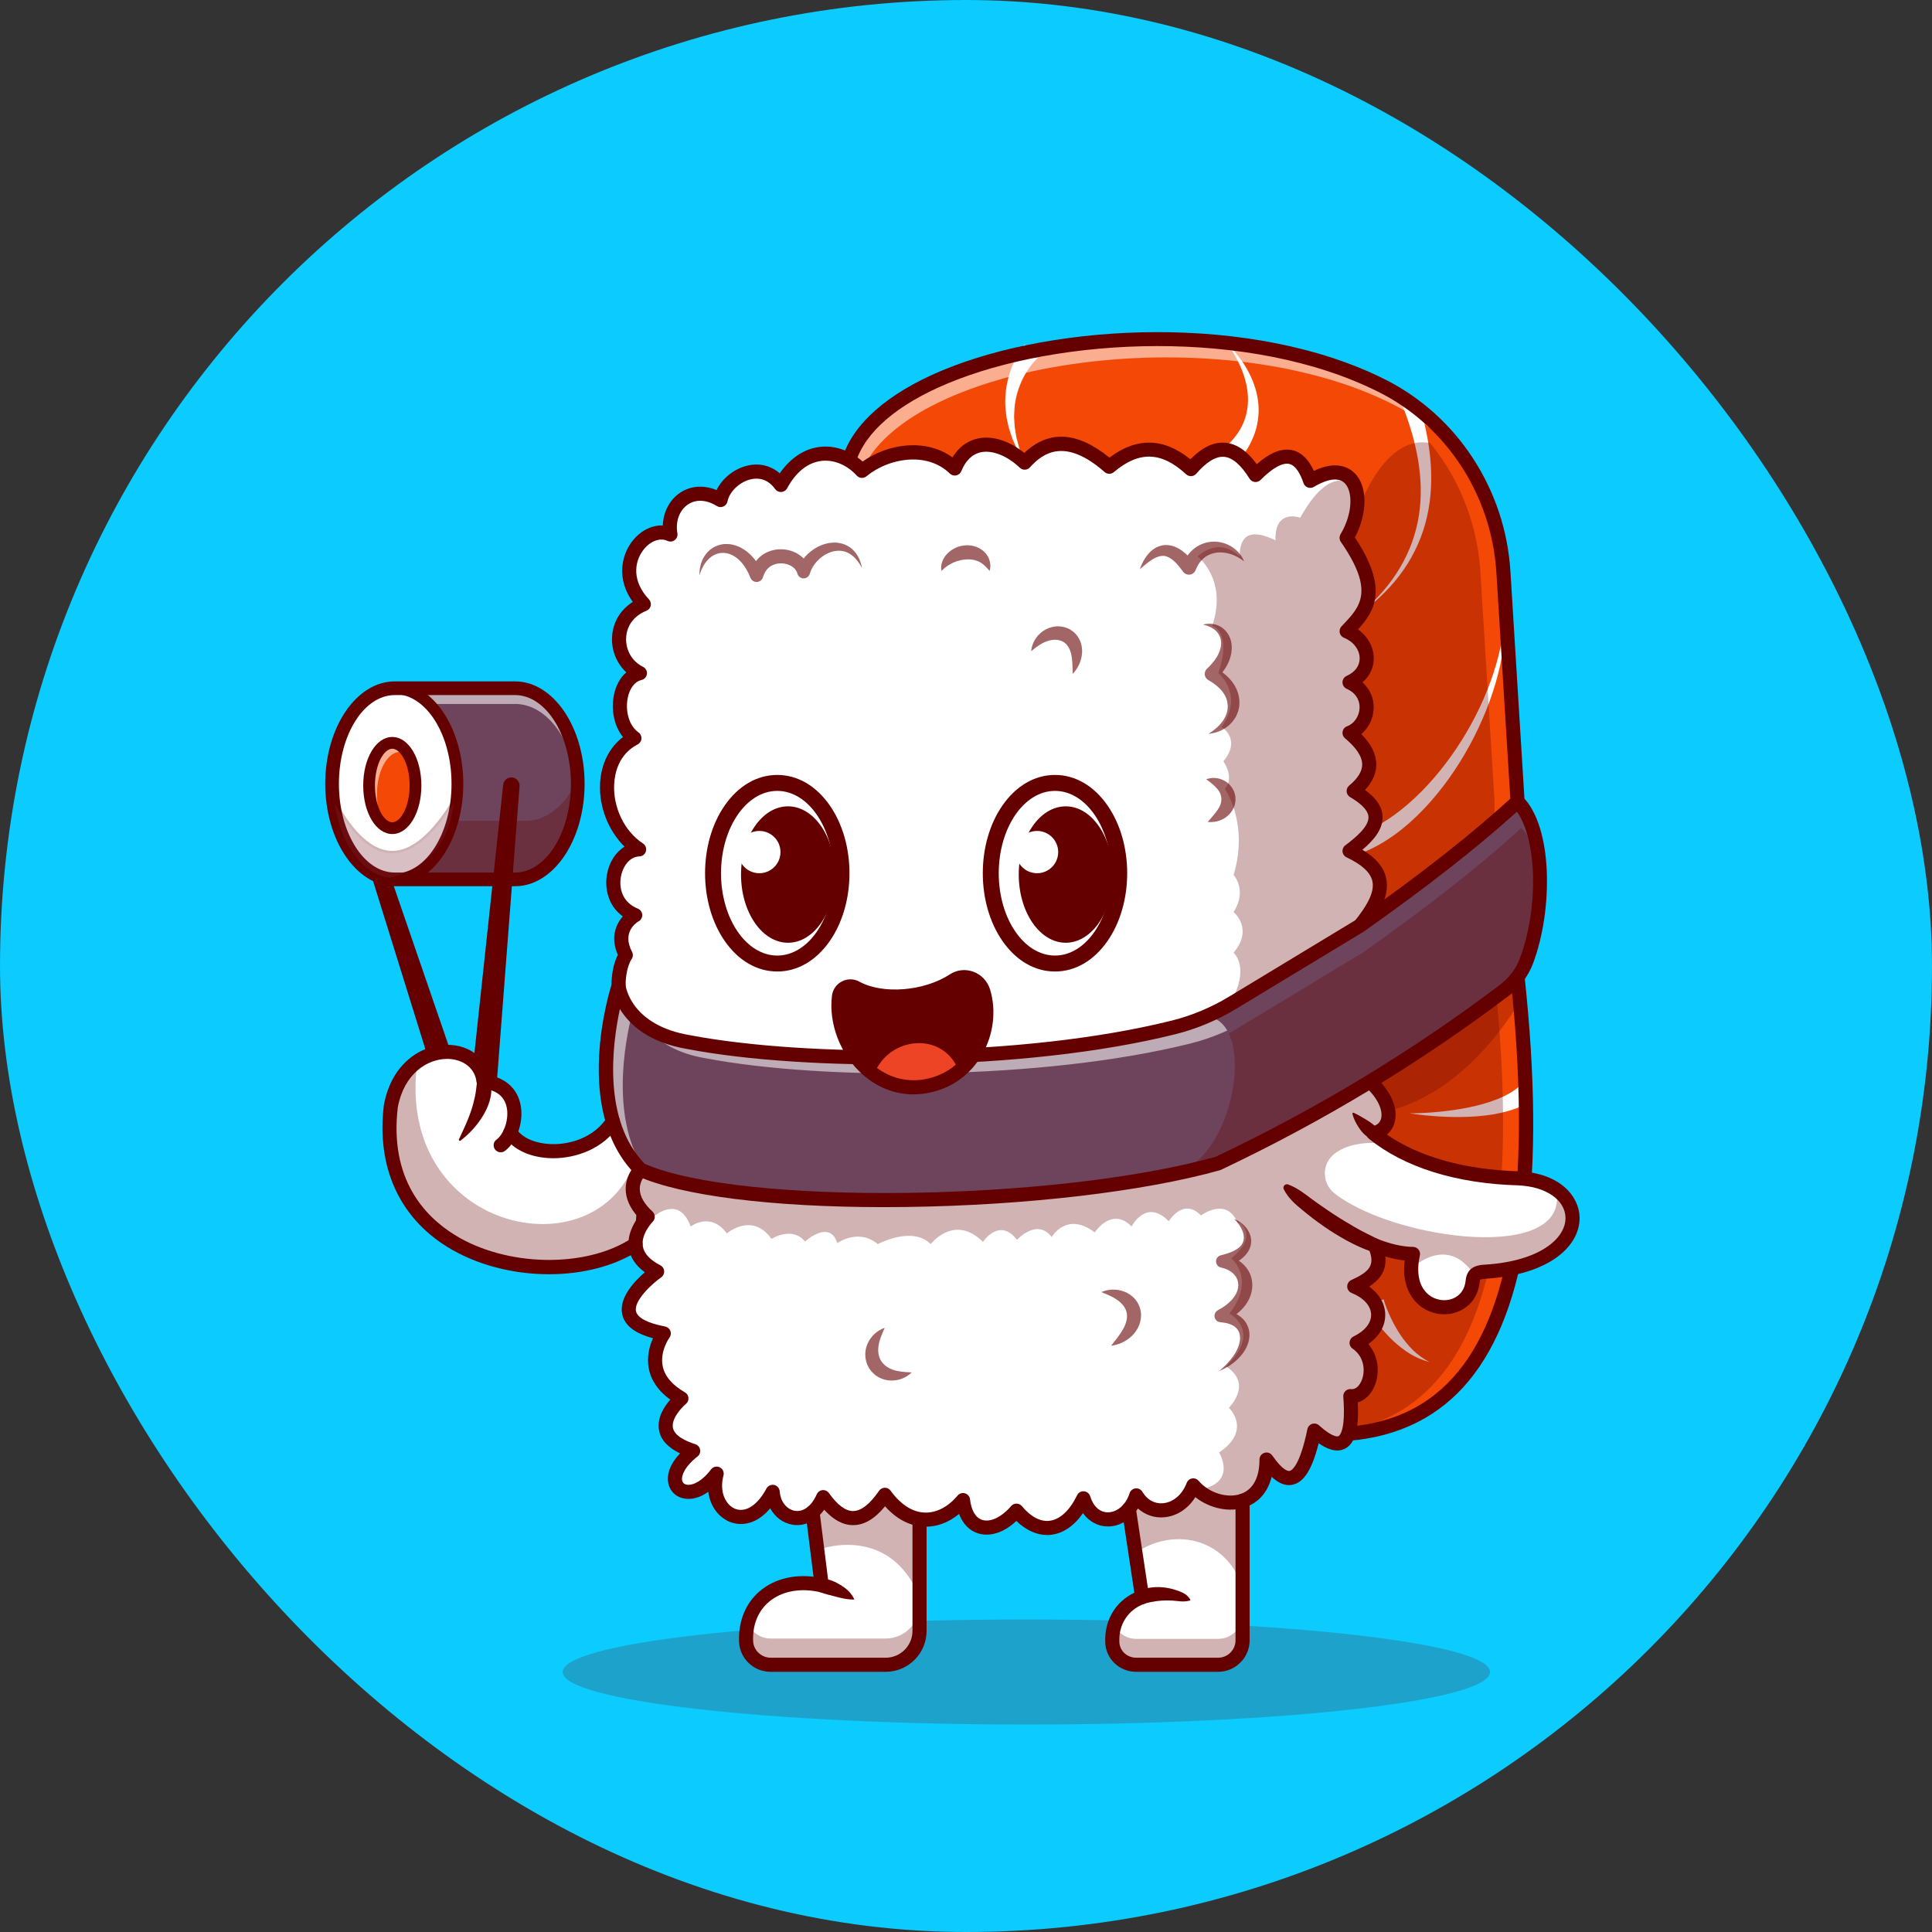 <svg width="4000" height="4000" viewBox="0 0 4000 4000" fill="none" xmlns="http://www.w3.org/2000/svg">
<rect x="0" y="0" width="4000" height="4000" fill="#333333" stroke="none"/>
<g clip-path="url(#clip0_1767_2804)">
<path d="M4000 0H0V4000H4000V0Z" fill="#0BCBFF"/>
<g opacity="0.2">
<path d="M2125 3570.47C2655.19 3570.47 3085 3521.78 3085 3461.72C3085 3401.66 2655.19 3352.98 2125 3352.98C1594.81 3352.98 1165 3401.66 1165 3461.72C1165 3521.78 1594.81 3570.47 2125 3570.47Z" fill="#650000"/>
</g>
<path d="M2791.2 2968.55L2429.8 2263.7L1757.7 952.9C1833.5 714.1 2491.7 612.2 2862.15 799.15C2943 839.95 3007.95 903.45 3051.55 979.65C3086.8 1041.25 3108.15 1111.2 3112.65 1184.2L3141.95 1659.6V2022.85C3217.35 2730.65 3041.3 2947.9 2791.2 2968.55Z" fill="#F44906"/>
<g opacity="0.55">
<path d="M3064.4 1003.7C3021 933.45 2959.05 875.05 2883 836.65C2512.55 649.7 1854.35 751.6 1778.55 990.4L2792.75 2968.4C2792.25 2968.45 2791.7 2968.5 2791.2 2968.55L1757.7 952.9C1833.5 714.1 2491.7 612.2 2862.15 799.15C2951.35 844.2 3021.2 916.8 3064.4 1003.7Z" fill="white"/>
</g>
<path d="M2148.68 741.211C2148.32 741.436 2147.49 742.234 2146.75 742.932C2146.01 743.594 2145.25 744.38 2144.48 745.193C2142.95 746.765 2141.41 748.374 2139.95 750.147C2136.89 753.509 2134.2 757.286 2131.35 760.962C2126.08 768.616 2121.06 776.641 2117.03 785.212C2108.83 802.272 2103.1 820.905 2100.89 840.329C2100.22 845.168 2100.27 850.07 2099.91 854.987C2099.8 857.445 2099.58 859.919 2099.57 862.389L2099.97 869.794C2100.31 874.733 2100.34 879.757 2100.94 884.713L2103.35 899.566C2103.79 902.046 2104.09 904.576 2104.65 907.034L2106.65 914.344L2110.67 929.073C2113.91 938.719 2117.88 948.162 2121.51 957.838C2116.45 948.929 2110.97 940.113 2106.16 930.914L2099.74 916.69L2096.51 909.527C2095.53 907.1 2094.82 904.578 2093.96 902.1L2089.01 887.071C2087.55 881.993 2086.67 876.756 2085.48 871.558L2083.81 863.716C2083.41 861.077 2083.21 858.411 2082.9 855.745C2082.43 850.413 2081.56 845.044 2081.44 839.649C2080.48 818.011 2083.45 795.98 2089.79 774.717C2092.89 764.046 2097.2 753.716 2102.08 743.555C2104.75 738.589 2107.31 733.533 2110.43 728.699C2111.88 726.243 2113.52 723.824 2115.22 721.414C2116.04 720.208 2116.89 718.997 2117.87 717.757C2118.82 716.527 2119.66 715.374 2121.09 713.76L2148.68 741.211Z" fill="white"/>
<path d="M2539.5 710.242C2554.78 724.661 2568.01 741.436 2579.1 759.766C2590.14 778.118 2598.84 798.431 2603.05 820.403C2607.48 842.283 2606.74 865.872 2600.49 888.284C2594.25 910.718 2582.58 931.455 2568.42 949.59L2539.64 923.379C2553.41 910.459 2565.19 895.557 2572.99 878.501C2580.74 861.477 2584.59 842.349 2583.73 822.708C2583.09 803.057 2578.15 783.118 2570.41 764.129C2562.62 745.142 2552.35 726.804 2539.5 710.242Z" fill="white"/>
<path d="M2935.88 828.242C2947.88 867.151 2957.1 907.085 2961.1 947.768C2965.12 988.376 2963.67 1029.83 2954.53 1069.64C2945.52 1109.44 2928.68 1147.22 2905.61 1180.21C2882.6 1213.3 2853.71 1241.62 2821.97 1265.5C2851.94 1239.42 2878.42 1209.33 2898.46 1175.58C2918.58 1141.9 2931.97 1104.67 2937.81 1066.43C2943.74 1028.17 2942.3 989.137 2935.77 951.095C2929.25 912.994 2917.83 875.817 2903.8 839.676L2935.88 828.242Z" fill="white"/>
<path d="M3116.16 1241.27C3120.92 1293.2 3114.46 1345.98 3101.29 1396.71C3088.02 1447.51 3068.03 1496.6 3042.84 1542.98C3017.57 1589.32 2987.05 1633.12 2950.44 1672.18C2932.13 1691.7 2912.21 1709.96 2890.26 1726.13C2868.32 1742.26 2844.31 1756.38 2817.76 1766.43L2805.32 1729.55C2827.97 1722.56 2850.04 1711.55 2870.86 1698.14C2891.71 1684.71 2911.38 1668.89 2929.79 1651.56C2966.64 1616.87 2998.77 1576.54 3026.05 1533.14C3053.28 1489.69 3075.82 1443 3091.95 1393.97C3107.98 1345 3117.67 1293.38 3116.16 1241.27Z" fill="white"/>
<path d="M2918.16 2305.07C2938.92 2305.02 2959.62 2303.78 2980.15 2301.8C3000.67 2299.79 3021.05 2296.87 3041 2292.78C3060.92 2288.65 3080.5 2283.37 3098.79 2276.15C3117.05 2269.03 3134.08 2259.63 3146.84 2247.95L3170.59 2278.78C3150.2 2292.09 3128.55 2299.33 3107.23 2304.09C3085.86 2308.85 3064.54 2311.06 3043.39 2312.09C3022.23 2313.06 3001.22 2312.75 2980.33 2311.52C2959.46 2310.27 2938.7 2308.25 2918.16 2305.07Z" fill="white"/>
<path d="M2864.51 2690.08C2866.08 2695.7 2868.5 2702.49 2870.94 2708.67C2873.39 2714.99 2876.1 2721.25 2879.02 2727.43C2884.85 2739.8 2891.53 2751.81 2899.09 2763.34C2906.81 2774.71 2915.51 2785.46 2925.37 2795.32C2935.41 2804.93 2946.78 2813.26 2959.51 2819.94C2945.69 2816.32 2932.13 2810.59 2919.45 2803.04C2906.97 2795.26 2895.21 2786.11 2884.29 2775.98C2873.55 2765.72 2863.52 2754.63 2854.26 2742.89C2849.62 2737.02 2845.17 2730.98 2840.93 2724.75C2836.6 2718.42 2832.69 2712.46 2828.58 2705.03L2864.51 2690.08Z" fill="white"/>
<g opacity="0.3">
<path d="M2788.15 2962.55L2429.8 2263.7L2804.9 1074.7C2804.9 1074.7 2858.1 897.25 2961.15 917.35C2977.15 936.9 2991.4 957.75 3003.95 979.65C3039.2 1041.25 3060.55 1111.2 3065.05 1184.2L3094.35 1659.6V2022.85C3165.2 2687.8 3014.1 2919.8 2788.15 2962.55Z" fill="#650000"/>
</g>
<path d="M773.905 1714.24L988.185 2337.54C992.99 2351.52 985.556 2366.75 971.578 2371.55C957.601 2376.36 942.376 2368.92 937.572 2354.95C937.499 2354.73 937.391 2354.41 937.325 2354.19L741.539 1724.83C738.744 1715.85 743.761 1706.31 752.74 1703.52C761.551 1700.77 770.914 1705.57 773.905 1714.24Z" fill="#650000"/>
<path d="M2791.21 2983.13C2783.69 2983.13 2777.31 2977.36 2776.68 2969.73C2776.01 2961.7 2781.99 2954.65 2790.02 2953.98C2887.11 2945.97 2961.8 2908.83 3018.37 2840.45C3133.59 2701.16 3170.29 2426.61 3127.44 2024.42C3127.39 2023.9 3127.36 2023.39 3127.36 2022.87V1660.07L3098.07 1185.09C3088.23 1025.62 2995.31 882.737 2855.56 812.197C2589.03 677.656 2191.25 697.507 1960.68 794.431C1856.98 838.022 1791.6 894.343 1771.61 957.3C1769.16 964.983 1760.95 969.229 1753.28 966.795C1745.59 964.356 1741.34 956.148 1743.78 948.467C1766.44 877.102 1837.53 814.531 1949.37 767.522C2186.05 668.032 2594.63 647.79 2868.72 786.138C3017.69 861.333 3116.73 1013.52 3127.2 1183.3L3156.52 1658.73C3156.54 1659.03 3156.55 1659.32 3156.55 1659.62V2022.1C3200.75 2437.75 3162.91 2711.52 3040.86 2859.05C2979.88 2932.77 2896.29 2974.5 2792.42 2983.07C2792.01 2983.11 2791.61 2983.13 2791.21 2983.13Z" fill="#650000"/>
<path d="M1196.15 1622.8C1196.15 1732.05 1138.1 1820.65 1066.4 1820.65H817.297C813.897 1820.65 810.547 1820.45 807.197 1820.05C748.897 1813.25 701.447 1747.7 690.147 1662.15C688.447 1649.45 687.547 1636.3 687.547 1622.8C687.547 1513.55 745.597 1424.95 817.297 1424.95H1066.4C1138.1 1424.95 1196.15 1513.55 1196.15 1622.8Z" fill="white"/>
<path d="M1066.4 1823.15H817.298C813.831 1823.15 810.33 1822.94 806.898 1822.53C748.246 1815.69 699.213 1749.87 687.669 1662.48C685.931 1649.5 685.047 1636.15 685.047 1622.8C685.047 1512.33 744.373 1422.45 817.298 1422.45H1066.4C1139.32 1422.45 1198.65 1512.33 1198.65 1622.8C1198.65 1733.27 1139.32 1823.15 1066.4 1823.15ZM817.298 1427.45C747.132 1427.45 690.047 1515.08 690.047 1622.8C690.047 1635.93 690.916 1649.06 692.625 1661.82C703.87 1746.95 751.102 1810.99 807.483 1817.57C810.725 1817.96 814.026 1818.15 817.297 1818.15H1066.4C1136.56 1818.15 1193.64 1730.52 1193.64 1622.8C1193.64 1515.08 1136.56 1427.45 1066.4 1427.45H817.298Z" fill="#650000"/>
<path d="M1903.79 3124.3V3376.6C1903.79 3415.35 1872.39 3446.7 1833.64 3446.7H1595.79C1568.54 3446.7 1545.64 3425.35 1544.69 3398.15C1541.64 3311.15 1614.69 3262.1 1701.24 3282.25L1688.99 3184.15L1682.29 3130.65C1682.29 3130.65 1725.39 3009.45 1903.79 3124.3Z" fill="white"/>
<path d="M1833.64 3449.2H1595.8C1567.22 3449.2 1543.18 3426.34 1542.19 3398.24C1540.81 3358.79 1555.04 3324.74 1582.24 3302.35C1611.8 3278.03 1653.93 3269.62 1698.33 3279.04L1679.74 3130.37L1679.94 3129.81C1680.48 3128.28 1693.77 3092.11 1735.5 3077.88C1779.24 3062.97 1836.32 3077.89 1905.15 3122.2L1906.3 3122.94V3376.6C1906.3 3416.63 1873.7 3449.2 1833.64 3449.2ZM1663.31 3280.27C1633.4 3280.27 1606.14 3289.16 1585.42 3306.21C1559.44 3327.59 1545.87 3360.21 1547.19 3398.06C1548.08 3423.5 1569.89 3444.2 1595.8 3444.2H1833.64C1870.95 3444.2 1901.3 3413.88 1901.3 3376.6V3125.67C1834.38 3082.82 1779.17 3068.33 1737.2 3082.59C1700.42 3095.08 1686.64 3126.51 1684.85 3130.97L1704.17 3285.5L1700.68 3284.68C1687.96 3281.72 1675.42 3280.27 1663.31 3280.27Z" fill="#650000"/>
<g opacity="0.3">
<path d="M1903.8 3322.3V3376.6C1903.8 3415.35 1872.4 3446.7 1833.65 3446.7H1595.8C1568.55 3446.7 1545.65 3425.35 1544.7 3398.15C1544.25 3384.85 1545.55 3372.45 1548.45 3361C1556.1 3379.5 1574.65 3392.4 1595.8 3392.4H1833.65C1872.4 3392.4 1903.8 3361.05 1903.8 3322.3Z" fill="#650000"/>
</g>
<path d="M1196.17 1622.79C1196.17 1732.06 1138.08 1820.66 1066.42 1820.66H817.281C888.895 1820.66 946.984 1732.06 946.984 1622.79C946.984 1513.53 888.895 1424.93 817.281 1424.93H1066.42C1138.08 1424.93 1196.17 1513.53 1196.17 1622.79Z" fill="#6D445B"/>
<g opacity="0.3">
<path d="M1196.15 1622.8C1196.15 1732.05 1138.1 1820.65 1066.4 1820.65H817.297C871.097 1820.65 917.297 1770.65 936.897 1699.4H1088.75C1133.3 1699.4 1172.65 1665.1 1196 1612.9C1196.1 1616.2 1196.15 1619.5 1196.15 1622.8Z" fill="#650000"/>
</g>
<g opacity="0.55">
<path d="M1196.15 1627.8C1196.15 1632.4 1196.05 1637 1195.8 1641.55C1191.2 1538.7 1135.05 1457.45 1066.4 1457.45H883.297C863.947 1440 841.397 1429.95 817.297 1429.95H1066.4C1138.1 1429.95 1196.15 1518.55 1196.15 1627.8Z" fill="white"/>
</g>
<g opacity="0.3">
<path d="M1903.8 3124.3V3306.65C1842.6 3156.6 1701.25 3206.45 1701.25 3206.45L1689 3184.15L1682.3 3130.65C1682.3 3130.65 1725.4 3009.45 1903.8 3124.3Z" fill="#650000"/>
</g>
<path d="M2572.6 3107.1V3396.1C2572.6 3424.1 2549.95 3446.7 2522 3446.7H2352.2C2326.25 3446.7 2304.2 3426.65 2302.95 3400.75C2300.75 3356.1 2325.55 3320.7 2364.65 3306.65L2346.1 3183.4L2337.2 3124.3C2337.2 3124.3 2387.65 2951.5 2572.6 3107.1Z" fill="white"/>
<path d="M2521.99 3449.2H2352.19C2324.48 3449.2 2301.76 3427.97 2300.45 3400.87C2298.28 3356.84 2321.76 3320.29 2361.87 3305.01L2334.64 3124.13L2334.8 3123.6C2334.98 3122.97 2353.87 3060.25 2408.66 3043.68C2453.8 3030.04 2509.48 3050.73 2574.21 3105.18L2575.1 3105.93V3396.1C2575.09 3425.38 2551.27 3449.2 2521.99 3449.2ZM2339.75 3124.5L2367.42 3308.31L2365.49 3309C2326.36 3323.06 2303.35 3358.17 2305.44 3400.63C2306.62 3425.06 2327.16 3444.2 2352.19 3444.2H2521.99C2548.52 3444.2 2570.1 3422.62 2570.1 3396.1V3108.26C2507.14 3055.54 2453.33 3035.42 2410.14 3048.45C2360.51 3063.44 2341.64 3118.6 2339.75 3124.5Z" fill="#650000"/>
<g opacity="0.3">
<path d="M2572.6 3342.45V3396.1C2572.6 3424.1 2549.95 3446.7 2522 3446.7H2352.2C2326.25 3446.7 2304.2 3426.65 2302.95 3400.75C2302.3 3387.95 2303.9 3375.9 2307.45 3364.9C2315.25 3381.65 2332.6 3393.05 2352.2 3393.05H2522C2549.95 3393.05 2572.6 3370.45 2572.6 3342.45Z" fill="#650000"/>
</g>
<path d="M1704.58 3268.06C1717.89 3269.75 1730.3 3275.29 1741.48 3282.25C1747.05 3285.8 1752.41 3289.65 1757.09 3294.44C1761.7 3299.35 1765.95 3304.67 1768.81 3311.63C1761.3 3311.92 1754.92 3310.94 1748.68 3309.98C1742.52 3308.91 1736.8 3307.31 1731.08 3305.88C1719.68 3302.91 1708.65 3300.42 1697.94 3296.48L1697.66 3296.38C1690.05 3293.58 1686.16 3285.15 1688.95 3277.55C1691.36 3271.01 1697.94 3267.21 1704.58 3268.06Z" fill="#650000"/>
<path d="M1833.66 3461.32H1595.77C1560.19 3461.32 1531.34 3433.79 1530.1 3398.66C1528.61 3356.36 1543.73 3319.39 1572.69 3294.56C1604.12 3267.62 1649.36 3257.34 1696.78 3266.4C1704.7 3267.91 1709.9 3275.56 1708.38 3283.48C1706.87 3291.39 1699.21 3296.58 1691.31 3295.07C1652.64 3287.69 1616.35 3295.58 1591.69 3316.73C1569.29 3335.93 1558.09 3363.9 1559.27 3397.63C1559.95 3416.65 1576.32 3432.13 1595.77 3432.13H1833.66C1864.29 3432.13 1889.2 3407.21 1889.2 3376.58V3124.3C1889.2 3116.24 1895.74 3109.7 1903.8 3109.7C1911.86 3109.7 1918.39 3116.24 1918.39 3124.3V3376.58C1918.39 3423.31 1880.38 3461.32 1833.66 3461.32Z" fill="#650000"/>
<path d="M1066.42 1834.82H817.278C737.927 1834.82 673.367 1739.7 673.367 1622.8C673.367 1505.89 737.928 1410.77 817.278 1410.77H1066.42C1145.77 1410.77 1210.33 1505.89 1210.33 1622.8C1210.33 1739.7 1145.77 1834.82 1066.42 1834.82ZM817.278 1439.09C753.543 1439.09 701.687 1521.5 701.687 1622.8C701.687 1724.09 753.542 1806.5 817.278 1806.5H1066.42C1130.15 1806.5 1182.01 1724.09 1182.01 1622.8C1182.01 1521.5 1130.15 1439.09 1066.42 1439.09H817.278Z" fill="#650000"/>
<path d="M817.265 1832.8C810.546 1832.8 805.102 1827.36 805.102 1820.64C805.102 1813.92 810.546 1808.48 817.265 1808.48C882.094 1808.48 934.838 1725.18 934.838 1622.8C934.838 1520.41 882.094 1437.11 817.265 1437.11C810.546 1437.11 805.102 1431.66 805.102 1424.95C805.102 1418.23 810.546 1412.79 817.265 1412.79C895.507 1412.79 959.164 1507 959.164 1622.8C959.165 1738.59 895.507 1832.8 817.265 1832.8Z" fill="#650000"/>
<g opacity="0.3">
<path d="M2572.6 3107.1V3285.5C2535.1 3179.05 2425 3163.51 2350.92 3215.43L2346.1 3183.4L2337.2 3124.3C2337.2 3124.3 2387.65 2951.5 2572.6 3107.1Z" fill="#650000"/>
</g>
<path d="M812.198 1714.61C838.731 1714.61 860.24 1675.08 860.24 1626.3C860.24 1577.53 838.731 1538 812.198 1538C785.665 1538 764.156 1577.53 764.156 1626.3C764.156 1675.08 785.665 1714.61 812.198 1714.61Z" fill="#F44906"/>
<g opacity="0.55">
<path d="M845.398 1562.4C840.148 1558.75 834.398 1556.75 828.448 1556.75C801.898 1556.75 780.398 1596.3 780.398 1645.05C780.398 1670.2 786.098 1692.9 795.248 1708.95C777.098 1696.4 764.148 1664.15 764.148 1626.3C764.148 1577.55 785.648 1538 812.198 1538C825.098 1538 836.748 1547.3 845.398 1562.4Z" fill="white"/>
</g>
<path d="M812.197 1726.77C778.437 1726.77 751.992 1682.64 751.992 1626.31C751.992 1569.97 778.437 1525.83 812.197 1525.83C845.957 1525.83 872.402 1569.97 872.402 1626.31C872.402 1682.64 845.957 1726.77 812.197 1726.77ZM812.197 1550.16C795.224 1550.16 776.318 1581.43 776.318 1626.31C776.318 1671.18 795.224 1702.45 812.197 1702.45C829.17 1702.45 848.076 1671.18 848.076 1626.31C848.076 1581.43 829.17 1550.16 812.197 1550.16Z" fill="#650000"/>
<path d="M1075.69 1627.86L1026.03 2273.85C1024.9 2288.58 1012.03 2299.61 997.297 2298.48C982.561 2297.34 971.533 2284.48 972.666 2269.74C972.683 2269.52 972.717 2269.17 972.739 2268.94L1041.78 1624.74C1042.78 1615.39 1051.18 1608.62 1060.53 1609.63C1069.7 1610.61 1076.39 1618.73 1075.69 1627.86Z" fill="#650000"/>
<path d="M1326.45 2421.83L1315.85 2575.86C1152.97 2682.89 770.231 2616.77 809.152 2290.47C817.228 2246.3 838.488 2215.94 864.078 2197.94C918.956 2159.31 993.878 2177.8 1001.27 2239.15C1069.14 2246.64 1073.62 2306.38 1056.54 2344.57V2344.62C1090.59 2398.97 1217.82 2400.47 1268.9 2321.76L1315.22 2402.27L1326.45 2421.83Z" fill="white"/>
<path d="M1136.79 2625.37C1064.81 2625.37 990.592 2607.26 932.56 2571.36C836.818 2512.12 792.111 2412.26 806.676 2290.18C816.193 2238.08 842.364 2210.16 862.643 2195.89C893.097 2174.46 932.223 2169.27 962.35 2182.67C985.348 2192.91 999.904 2212.12 1003.5 2236.9C1029.14 2240.17 1048.15 2251.43 1058.53 2269.55C1072.45 2293.86 1068.17 2323.89 1059.36 2344.38C1074.06 2366.64 1106.64 2380.6 1144.83 2380.91C1184.37 2381.18 1237.54 2365.49 1266.81 2320.4L1269.03 2316.97L1329 2421.25L1328.95 2422L1318.26 2577.27L1317.22 2577.95C1268.99 2609.65 1203.86 2625.37 1136.79 2625.37ZM926.187 2180.3C905.538 2180.3 883.897 2187.05 865.523 2199.98C846.002 2213.71 820.806 2240.64 811.617 2290.92C793.287 2444.63 868.697 2525.97 935.191 2567.11C1045.4 2635.3 1214.74 2638.5 1313.44 2574.45L1323.91 2422.42L1268.74 2326.48C1237.97 2370.7 1184.66 2386.33 1144.79 2385.9C1104.29 2385.58 1069.67 2370.27 1054.43 2345.95L1054.04 2345.34L1054.26 2343.55C1062.53 2325.06 1067.47 2295.23 1054.19 2272.04C1044.23 2254.66 1026.34 2244.43 1001 2241.63L999.029 2241.42L998.795 2239.45C995.909 2215.54 982.247 2197 960.318 2187.24C949.83 2182.58 938.174 2180.3 926.187 2180.3Z" fill="#650000"/>
<path d="M3074.71 2632.93C3059.34 2633.85 3050.49 2636.82 3049.08 2652.14C3042.12 2725.85 2934.45 2726.29 2922.73 2643.24C2920.83 2629.76 2921.46 2614.1 2925.45 2596.15C2904.1 2595.95 2881.62 2591.04 2859.24 2583.25V2583.21C2855.01 2581.8 2850.78 2580.19 2846.54 2578.54C2868.19 2627.96 2838.86 2647.42 2803.83 2663.43C2866 2688.29 2871.94 2749.4 2808.69 2780.19C2859.68 2815.46 2836.37 2895.35 2795.7 2890.48C2803.29 2989.92 2778.43 3013.71 2721.12 2961.85C2696.21 3082.99 2661.28 3078.32 2622.21 3021.84C2622.21 3125.27 2527.83 3127.9 2479.52 3084.5H2479.47C2476.26 3081.63 2473.34 3078.61 2470.57 3075.36C2448.68 3133.74 2381.78 3145.56 2352.59 3096.03C2333.13 3156.85 2262.59 3165.36 2243.13 3102.11C2209.07 3172.66 2151.47 3184.09 2104.47 3127.66C2059.47 3179.95 2001.62 3174.55 1993.79 3105.76C1950.01 3158.06 1882.82 3165.12 1832.03 3094.82C1787.56 3159.38 1745.09 3157.19 1704.32 3099.68C1673.92 3169.01 1604.3 3147.31 1599.72 3088.74C1548.11 3185.84 1462.29 3131.3 1483.79 3051.03C1423.75 3130.48 1351.9 3069.62 1435.14 3003.99C1323.24 2968.33 1410.81 2895.35 1410.81 2895.35C1315.12 2840.23 1374.33 2760.73 1374.33 2760.73C1219.52 2731.54 1360.51 2632.64 1360.51 2632.64C1272.94 2587.25 1341.05 2519.14 1341.05 2519.14C1316.97 2497 1309.86 2476.91 1310.01 2460.85C1310.2 2436.92 1326.45 2421.83 1326.45 2421.83C1326.45 2421.83 1302.13 2163.99 1285.93 2087.75C1269.73 2011.52 1295.66 1977.46 1295.66 1977.46C1266.47 1922.34 1315.12 1894.75 1315.12 1894.75C1242.14 1865.56 1266.47 1760.19 1323.24 1758.53C1243.75 1706.67 1229.64 1571.47 1313.51 1528.27C1268.07 1495.82 1275.86 1404.94 1324.85 1393.65C1268.07 1366.12 1263.79 1278.64 1332.97 1250.96C1260 1173.12 1335.6 1081.75 1388.09 1106.61C1377.29 1046.09 1431.88 997.977 1491.87 1035.29C1501.21 988.734 1575.4 946.894 1616.75 1004.06C1662.78 919.164 1740.86 926.559 1784.6 974.869C1837.58 931.132 1924.47 918.921 1976.77 970.004C2005.13 900.726 2072.85 911.623 2121.5 957.841C2174.63 898.828 2233.84 911.185 2296.64 966.355C2347.48 923.396 2402.31 912.791 2465.7 971.22C2519.85 908.509 2562.76 924.418 2599.49 983.383C2653.3 929.575 2691.35 932.446 2712.61 995.546C2766.12 963.582 2797.7 979.394 2807.33 1013.16C2815.02 1040.21 2808.59 1078.84 2788.02 1113.52C2867.75 1228.68 2825.96 1266.58 2788.02 1306.91C2836.67 1326.37 2847.61 1388.4 2794.1 1412.72C2847.61 1437.05 2834.48 1502.73 2794.1 1517.32C2849.7 1563.88 2844.35 1603.05 2802.61 1637.73C2878.94 1682.2 2846.88 1722.38 2794.1 1761.79C2887.7 1805.72 2860.6 1860.21 2815.99 1916.26L2829.37 2232.49C2832 2234.73 2834.48 2236.96 2836.81 2239.15C2870.77 2271.02 2879.48 2301.57 2872.81 2321.91C2868.48 2335.04 2857.73 2343.95 2843.14 2346.09C2852.53 2353.72 2862.5 2360.88 2872.96 2367.54C2942.97 2412.49 3035.79 2436.48 3144.38 2439.64C3176.88 2441.05 3202.86 2449.62 3221.54 2462.51C3292.47 2511.3 3257.79 2621.64 3074.71 2632.93Z" fill="white"/>
<path d="M2167.76 3166.02C2145.79 3166.02 2124.09 3154.21 2104.45 3131.48C2080.26 3158.53 2052.12 3170.36 2028.78 3163.18C2009.36 3157.2 1996.45 3138.97 1992.07 3111.56C1969.5 3136.56 1941.84 3149.67 1913.96 3148.72C1883.91 3147.65 1855.67 3130.51 1832.09 3099.1C1810.31 3129.77 1788.22 3145.38 1766.41 3145.53C1766.31 3145.53 1766.2 3145.53 1766.1 3145.53C1745.5 3145.53 1724.9 3131.77 1704.81 3104.61C1688.15 3139.05 1662.07 3148.06 1642.7 3144.77C1620 3140.93 1602.82 3121.96 1598.22 3096.55C1571.65 3141.67 1538.55 3148.69 1515.78 3139.73C1492.21 3130.45 1472.74 3100.23 1479.15 3060.71C1456.06 3087.15 1432.64 3093.65 1417.59 3090.46C1406.26 3088.05 1398.3 3080.41 1395.75 3069.49C1391.3 3050.45 1404.07 3026.53 1430.01 3004.92C1398.22 2994 1380.21 2978.73 1376.44 2959.48C1370.92 2931.22 1397.81 2903.82 1406.58 2895.75C1377.72 2878.4 1360.48 2856.99 1355.33 2832.09C1348.67 2799.86 1364.15 2771.77 1370.13 2762.46C1328.09 2753.96 1304.52 2739.14 1300.03 2718.39C1292.43 2683.18 1342.26 2643.12 1355.82 2632.96C1331.09 2619.32 1317.01 2602.39 1313.94 2582.61C1309.34 2552.88 1330.98 2526.44 1337.51 2519.24C1317.42 2500.19 1307.33 2480.54 1307.51 2460.82C1307.68 2439.12 1320.3 2424.56 1323.85 2420.89C1322.04 2401.86 1298.91 2160.87 1283.48 2088.27C1268.79 2019.12 1288.1 1984.36 1292.74 1977.27C1269.17 1931.15 1298.76 1903.55 1309.94 1895.24C1271.82 1877.63 1263.71 1840 1268.61 1812.36C1273.85 1782.83 1292.96 1760.97 1316.27 1756.75C1276.45 1727.62 1251.82 1674.64 1254.49 1622.6C1256.64 1580.5 1276.42 1546.22 1308.92 1527.9C1283.37 1507.13 1277.37 1469.18 1282.84 1441.73C1287.68 1417.49 1300.75 1399.75 1318.36 1393.02C1293.36 1378.36 1278.16 1350.65 1279.22 1320.79C1280.33 1289.52 1298.76 1263.31 1328.73 1250.03C1288.51 1204.96 1297.11 1157.39 1317.09 1129.98C1335.03 1105.37 1362.36 1094.58 1384.96 1102.61C1381.23 1073.27 1392.57 1045.28 1414.54 1030.4C1436.29 1015.66 1463.72 1016.06 1490.21 1031.38C1497.13 1005.39 1522.87 981.714 1551.58 975.469C1576.86 969.966 1599.77 978.489 1616.43 999.487C1642.71 953.188 1675.47 940.078 1698.57 937.304C1729.15 933.644 1761.24 946.367 1784.84 971.442C1837.5 929.262 1921.93 916.093 1975.88 965.712C1987.16 940.326 2004.83 924.425 2027.16 919.638C2056.05 913.439 2091.14 926.374 2121.36 954.282C2170.86 900.808 2228.23 903.679 2296.68 963.061C2354.07 915.468 2409.34 916.97 2465.5 967.646C2490.15 939.716 2513.1 927.038 2535.47 928.72C2558.14 930.483 2579.25 947.072 2599.95 979.413C2628.77 951.21 2653.46 939.276 2673.38 943.939C2690.43 947.933 2704.08 964.044 2713.97 991.842C2740.84 976.378 2764.32 971.893 2782 978.903C2795.4 984.211 2804.98 995.817 2809.73 1012.46C2817.84 1040.99 2810.65 1079.53 2790.98 1113.41C2868.22 1225.69 2830.15 1265.97 2793.33 1304.92L2792.29 1306.01C2816.07 1316.84 2831.58 1338.45 2832.12 1361.95C2832.61 1383.24 2820.88 1401.51 2799.74 1412.73C2820.89 1424.14 2832.84 1443.96 2831.93 1466.63C2831.03 1489.2 2817.91 1509.35 2798.84 1518.08C2824.45 1540.34 2837.41 1562.18 2837.37 1583.04C2837.34 1601.82 2827.36 1619.61 2806.9 1637.36C2835.08 1654.38 2849.31 1671.68 2850.37 1690.21C2851.88 1716.75 2825.75 1740.94 2798.89 1761.31C2833.3 1778.13 2852.62 1797.35 2857.91 1819.98C2865.42 1852.08 2843.51 1885.6 2818.53 1917.08L2831.82 2231.29C2834.17 2233.32 2836.41 2235.34 2838.52 2237.32C2869.48 2266.37 2883.18 2298.28 2875.19 2322.68C2871.07 2335.17 2861.62 2343.97 2848.85 2347.44C2856.84 2353.71 2865.38 2359.74 2874.3 2365.43C2943.41 2409.8 3034.3 2433.93 3144.45 2437.13C3175.7 2438.49 3202.83 2446.55 3222.96 2460.44C3251.89 2480.34 3264.13 2510.34 3255.72 2540.68C3244.32 2581.79 3190.82 2628.27 3074.87 2635.42C3059.75 2636.33 3052.8 2638.99 3051.57 2652.37C3047.95 2690.62 3018.86 2708.37 2991.62 2709C2961.84 2709.55 2926.74 2689.51 2920.25 2643.59C2918.34 2629.96 2919.05 2614.83 2922.38 2598.58C2903.03 2598.01 2881.53 2593.65 2858.42 2585.61L2856.74 2585C2854.81 2584.33 2852.89 2583.63 2851.04 2582.94C2868.43 2628.76 2840.27 2648.86 2809.96 2663.33C2837.96 2676.08 2854.99 2697.21 2855.85 2720.64C2856.7 2744.21 2841.31 2765.88 2813.45 2780.58C2841.75 2802.56 2845 2838.16 2835.68 2862.77C2828.31 2882.21 2814.2 2893.59 2798.41 2893.18C2802.38 2949.05 2795.94 2980.33 2778.73 2988.76C2765.51 2995.24 2747.16 2987.98 2722.69 2966.59C2709.89 3026.72 2693.78 3057.99 2673.48 3062.13C2659.03 3065.08 2642.97 3054.36 2624.54 3029.39C2622.73 3067.48 2607.08 3094.87 2580 3106.94C2549.08 3120.73 2507.51 3112.52 2478.57 3087H2478.56L2477.81 3086.36C2475.57 3084.36 2473.45 3082.27 2471.39 3080.04C2459.46 3108.26 2435.98 3127.01 2409.3 3129.33C2387.09 3131.26 2366.51 3121.01 2353.25 3101.71C2342.41 3129.89 2318.93 3148.42 2293.63 3148.25C2270.9 3148.12 2252.2 3133.4 2242.7 3108.54C2225.13 3142.18 2201.34 3162.35 2175.27 3165.55C2172.76 3165.87 2170.26 3166.02 2167.76 3166.02ZM2104.51 3123.79L2106.4 3126.06C2127.61 3151.54 2151.21 3163.46 2174.66 3160.6C2200.34 3157.44 2223.86 3136.28 2240.88 3101.03L2243.65 3095.29L2245.52 3101.38C2253.55 3127.48 2271.54 3143.13 2293.65 3143.26C2293.74 3143.26 2293.83 3143.26 2293.92 3143.26C2318.42 3143.26 2341.02 3124.01 2350.21 3095.27L2351.92 3089.95L2354.75 3094.76C2366.98 3115.5 2386.71 3126.25 2408.87 3124.36C2434.8 3122.1 2457.54 3102.98 2468.23 3074.48L2469.72 3070.5L2472.48 3073.73C2475.05 3076.75 2477.67 3079.48 2480.49 3082.05L2481.19 3082.64C2508.3 3106.99 2549 3115.3 2577.96 3102.38C2604.89 3090.37 2619.72 3061.77 2619.72 3021.84V3013.83L2624.28 3020.42C2643.3 3047.92 2659.04 3059.99 2672.49 3057.23C2690.82 3053.5 2706.36 3021.24 2718.68 2961.35L2719.56 2957.07L2722.81 2960C2746.87 2981.78 2764.93 2989.96 2776.54 2984.27C2791.77 2976.81 2797.38 2945.31 2793.22 2890.67L2792.98 2887.64L2796 2888C2810.6 2889.77 2824.04 2879.4 2831 2861C2840.02 2837.21 2836.43 2802.42 2807.27 2782.25L2803.76 2779.82L2807.6 2777.94C2835.91 2764.16 2851.67 2743.34 2850.85 2720.82C2850.02 2698.01 2832.1 2677.43 2802.9 2665.75L2797.48 2663.58L2802.79 2661.16C2836.7 2645.66 2865.38 2627.77 2844.26 2579.54L2841.83 2574.01L2847.45 2576.21C2851.21 2577.67 2855.64 2579.37 2860.04 2580.84L2861.75 2581.47C2884.92 2589.38 2906.36 2593.47 2925.48 2593.65L2928.57 2593.67L2927.9 2596.69C2924.16 2613.49 2923.26 2629.03 2925.21 2642.89C2931.19 2685.28 2961.82 2704.02 2990.04 2704.02C2990.54 2704.02 2991.02 2704.01 2991.51 2704C3016.54 2703.42 3043.27 2687.09 3046.59 2651.91C3048.28 2633.53 3060.79 2631.26 3074.57 2630.43C3187.9 2623.44 3239.97 2578.8 3250.91 2539.35C3258.72 2511.16 3247.22 2483.2 3220.13 2464.56C3200.77 2451.2 3174.55 2443.45 3144.28 2442.13C3033.24 2438.9 2941.49 2414.51 2871.61 2369.64C2860.98 2362.87 2850.87 2355.59 2841.57 2348.02L2837.16 2344.43L2842.78 2343.61C2856.31 2341.62 2866.39 2333.43 2870.44 2321.12C2877.82 2298.62 2864.61 2268.66 2835.11 2240.97C2832.8 2238.81 2830.35 2236.6 2827.75 2234.39L2826.92 2233.68L2826.87 2232.59L2813.46 1915.43L2814.04 1914.7C2837.31 1885.46 2860.15 1851.48 2853.05 1821.12C2847.93 1799.27 2828.31 1780.6 2793.04 1764.05L2789.26 1762.28L2792.61 1759.78C2817.94 1740.88 2846.83 1715.91 2845.38 1690.49C2844.39 1673.12 2829.99 1656.57 2801.36 1639.89L2798.27 1638.09L2801.02 1635.81C2822.08 1618.3 2832.34 1601.04 2832.38 1583.04C2832.41 1562.89 2818.99 1541.42 2792.49 1519.24L2789.16 1516.45L2793.25 1514.97C2812.52 1508.01 2826.06 1488.5 2826.94 1466.44C2827.84 1443.94 2815.49 1425.19 2793.07 1415L2788.06 1412.72L2793.07 1410.45C2815.19 1400.39 2827.6 1382.76 2827.12 1362.07C2826.6 1339.49 2810.89 1318.75 2787.1 1309.23L2783.69 1307.87L2789.7 1301.49C2826.93 1262.11 2862.11 1224.91 2785.97 1114.94L2785.06 1113.63L2785.88 1112.25C2805.48 1079.18 2812.79 1041.48 2804.93 1013.84C2800.63 998.742 2792.06 988.271 2780.16 983.557C2763.42 976.916 2740.49 981.802 2713.9 997.693L2711.24 999.282L2710.25 996.345C2700.87 968.515 2688.08 952.524 2672.24 948.813C2653.62 944.431 2629.74 956.677 2601.27 985.151L2599.04 987.378L2597.38 984.705C2577.05 952.068 2556.68 935.389 2535.09 933.711C2514.13 932.109 2491.44 945.251 2467.61 972.854L2465.92 974.81L2464.02 973.06C2408.08 921.5 2355.41 919.981 2298.26 968.265L2296.62 969.657L2295 968.234C2227.56 908.998 2171.41 906.142 2123.37 959.516L2121.65 961.425L2119.79 959.655C2090.34 931.684 2056.13 918.551 2028.21 924.533C2006.61 929.167 1989.63 945.219 1979.09 970.954L1977.68 974.389L1975.03 971.794C1923.32 921.286 1836.75 935.07 1786.2 976.799L1784.36 978.318L1782.75 976.548C1760.09 951.526 1728.86 938.721 1699.17 942.275C1676.69 944.975 1644.52 958.093 1618.96 1005.25L1617.06 1008.75L1614.73 1005.53C1599.15 983.983 1577.11 975.04 1552.65 980.364C1524.51 986.482 1499.44 1010.31 1494.32 1035.79L1493.62 1039.32L1490.55 1037.42C1464.88 1021.45 1438.21 1020.41 1417.36 1034.54C1395.91 1049.07 1385.39 1077.19 1390.56 1106.18L1391.42 1110.95L1387.03 1108.87C1365.87 1098.85 1338.77 1108.75 1321.14 1132.93C1301.89 1159.34 1293.92 1205.64 1334.81 1249.26L1337.31 1251.93L1333.91 1253.29C1303.87 1265.3 1285.3 1290.61 1284.22 1320.97C1283.16 1350.95 1299.54 1378.6 1325.94 1391.41L1332.33 1394.5L1325.42 1396.09C1306.8 1400.38 1292.72 1417.81 1287.75 1442.72C1282.36 1469.73 1288.59 1507.39 1314.98 1526.24L1318.31 1528.62L1314.66 1530.49C1281.74 1547.46 1261.63 1581.12 1259.48 1622.86C1256.78 1675.58 1282.96 1729.26 1324.62 1756.44L1331.3 1760.8L1323.32 1761.03C1299.34 1761.73 1278.87 1783.2 1273.54 1813.24C1268.79 1840.03 1277.07 1876.84 1316.05 1892.44L1320.87 1894.36L1316.36 1896.93C1314.46 1898.01 1270.2 1924.03 1297.87 1976.29L1298.62 1977.7L1297.66 1978.97C1297.41 1979.31 1272.65 2013.23 1288.38 2087.23C1304.43 2162.74 1328.71 2419.02 1328.95 2421.6L1329.06 2422.83L1328.17 2423.67C1328.01 2423.81 1312.7 2438.36 1312.52 2460.87C1312.34 2479.72 1322.52 2498.7 1342.74 2517.3L1344.66 2519.06L1342.82 2520.9C1342.53 2521.19 1313.98 2550.23 1318.89 2581.88C1321.85 2600.91 1336.24 2617.24 1361.67 2630.42L1365.33 2632.32L1361.95 2634.69C1361.3 2635.14 1297.02 2680.75 1304.93 2717.34C1309.08 2736.55 1332.58 2750.32 1374.79 2758.28L1378.72 2759.02L1376.34 2762.23C1376.1 2762.55 1352.67 2794.63 1360.24 2831.13C1365.28 2855.4 1382.72 2876.28 1412.07 2893.19L1415.17 2894.98L1412.42 2897.27C1412.05 2897.58 1375.48 2928.51 1381.36 2958.54C1384.92 2976.72 1403.27 2991.21 1435.9 3001.61L1440.39 3003.04L1436.69 3005.95C1409.91 3027.07 1396.43 3050.4 1400.62 3068.36C1402.71 3077.32 1409.28 3083.59 1418.63 3085.57C1433.6 3088.76 1458.06 3080.94 1481.8 3049.53L1489.52 3039.3L1486.21 3051.68C1475.03 3093.41 1494.05 3125.8 1517.61 3135.08C1539.44 3143.67 1571.92 3135.73 1597.52 3087.57L1601.55 3079.98L1602.22 3088.54C1604.32 3115.4 1620.92 3136.02 1643.53 3139.85C1667.09 3143.85 1688.98 3128.45 1702.04 3098.68L1703.81 3094.64L1706.37 3098.24C1726.35 3126.44 1746.51 3140.85 1766.38 3140.53C1787.14 3140.39 1808.53 3124.54 1829.97 3093.4L1831.98 3090.49L1834.06 3093.36C1857.11 3125.27 1884.8 3142.69 1914.13 3143.73C1942.05 3144.73 1969.68 3130.68 1991.88 3104.17L1995.62 3099.7L1996.28 3105.49C1999.51 3133.87 2011.57 3152.66 2030.25 3158.41C2051.95 3165.08 2079.65 3152.68 2102.58 3126.03L2104.51 3123.79Z" fill="#650000"/>
<path d="M2168 3178.1C2146 3178.1 2123.99 3168 2104.31 3148.94C2078.94 3172.82 2050.19 3182.42 2025.21 3174.74C2007.14 3169.18 1993.43 3154.98 1985.64 3134.48C1963.86 3152.5 1938.83 3161.68 1913.52 3160.81C1892.22 3160.05 1861.94 3151.73 1832.42 3118.62C1811.06 3144.67 1789.37 3157.47 1766.49 3157.62C1766.36 3157.62 1766.22 3157.62 1766.09 3157.62C1745.56 3157.62 1725.55 3146.91 1706.42 3125.72C1687.05 3153.06 1660.95 3160.12 1640.67 3156.7C1620.81 3153.34 1604.42 3140.75 1594.66 3122.76C1566.86 3156.16 1534.78 3160.21 1511.35 3150.98C1489.12 3142.23 1470.39 3119.65 1466.45 3088.66C1449.36 3100.79 1431.46 3105.76 1415.08 3102.29C1399.21 3098.92 1387.58 3087.69 1383.97 3072.24C1379.36 3052.5 1388 3030.2 1407.95 3009.02C1382.94 2997.1 1368.38 2981.28 1364.57 2961.81C1359.52 2935.98 1375.14 2912.14 1387.7 2897.78C1363.38 2880.13 1348.53 2858.92 1343.48 2834.54C1338.21 2809.05 1345.09 2785.91 1352.03 2770.66C1314.16 2760.51 1293.22 2744.15 1288.21 2720.94C1280.92 2687.17 1313.51 2652.69 1335.06 2634.11C1316.05 2620.23 1304.95 2603.59 1301.99 2584.47C1297.84 2557.62 1311.43 2533.5 1321.34 2520.03C1304.16 2501.21 1295.45 2481.55 1295.4 2461.46C1295.36 2440.52 1305.04 2424.88 1311.32 2416.94C1307.48 2377.06 1286.1 2158.76 1271.65 2090.78C1258.6 2029.37 1271.42 1992.24 1279.16 1976.85C1263.69 1941.61 1274.65 1914.26 1289.5 1897.32C1258.32 1874.84 1251.75 1838.13 1256.7 1810.25C1261.23 1784.72 1274.93 1764.06 1293.15 1752.92C1259.69 1720.13 1239.91 1670.64 1242.41 1621.98C1244.48 1581.5 1261.52 1547.49 1289.91 1525.94C1269.93 1501.48 1265.51 1466.78 1270.98 1439.37C1275 1419.19 1284.13 1402.77 1296.79 1392C1277.33 1374.08 1266.15 1348.02 1267.13 1320.36C1268.23 1289.38 1283.97 1262.75 1310.16 1246.24C1276.3 1199.43 1286.42 1151.52 1307.31 1122.86C1324.33 1099.52 1348.92 1086.89 1372.23 1087.96C1373.28 1060.23 1386.15 1035.02 1407.76 1020.38C1429.64 1005.56 1457.05 1003.71 1483.6 1014.66C1495.52 990.028 1520.66 969.818 1549.01 963.651C1573.23 958.38 1596.2 964.291 1614.41 979.969C1636.27 948.343 1665.11 929.141 1697.13 925.296C1728.27 921.563 1760.58 932.764 1785.88 955.547C1838.94 918.169 1916.49 906.953 1972.02 946.98C1987.86 920.952 2008.7 911.228 2024.62 907.813C2054.52 901.409 2089.63 912.518 2120.71 937.725C2171.16 889.878 2230.32 893.121 2296.91 947.449C2353.15 904.951 2409.45 906.106 2464.55 950.906C2488.97 926.033 2512.58 914.778 2536.41 916.663C2559.97 918.494 2581.54 933.038 2602.01 960.999C2629.95 936.487 2654.32 927.059 2676.14 932.163C2694.4 936.443 2709.16 950.796 2720.17 974.905C2766.69 952.693 2792.8 967.774 2804.72 979.658C2831.79 1006.66 2831.59 1062.66 2805.15 1112.78C2875.81 1218.88 2845.96 1265.5 2811.53 1303.16C2831.34 1317.18 2843.67 1338.62 2844.21 1361.67C2844.67 1381.47 2836.23 1399.49 2820.91 1412.81C2836.48 1426.7 2844.87 1445.84 2844.02 1467.12C2843.18 1488.06 2833.49 1507.3 2818.44 1519.86C2839.32 1541.02 2849.5 1561.82 2849.47 1583.07C2849.43 1601.22 2841.6 1618.82 2826.15 1635.56C2849.42 1652.31 2861.34 1670.07 2862.44 1689.52C2863.97 1716.28 2844.33 1739.47 2820.74 1759.37C2848.4 1775.91 2864.48 1794.96 2869.69 1817.23C2878.06 1853.02 2856.48 1888.19 2830.8 1921.04L2843.68 2225.64C2879.56 2258.11 2895.82 2294.74 2887.28 2324.5C2884.42 2334.45 2878.93 2342.83 2871.47 2349.06C2938.99 2395.59 3032.85 2421.78 3144.8 2425.05C3230.57 2428.74 3269.97 2477.52 3270.38 2521.3C3270.91 2578.1 3210.89 2639.15 3075.61 2647.49C3075.6 2647.49 3075.6 2647.49 3075.59 2647.49C3066.65 2648.03 3064.79 2649.22 3064.5 2649.46C3064.52 2649.46 3063.89 2650.42 3063.6 2653.52C3060.87 2682.49 3044.72 2705.06 3019.29 2715.46C2992.54 2726.39 2960.71 2721.18 2938.2 2702.18C2923.56 2689.82 2901.64 2662.07 2908.26 2609.71C2895.53 2608.33 2882.13 2605.56 2868.12 2601.44C2871.68 2632.88 2853.58 2651.75 2834.77 2663.73C2855.15 2678.45 2867.14 2698.39 2867.93 2720.2C2868.8 2744.17 2856.32 2766.21 2833.12 2782.69C2854.81 2808.15 2856.34 2842.36 2846.98 2867.06C2839.8 2886.02 2826.6 2899.1 2811.15 2903.58C2813.9 2959.32 2805.38 2989.17 2784.05 2999.62C2765.97 3008.48 2745.4 2998.72 2730.16 2988.03C2716.57 3042.39 2699.5 3069.17 2675.89 3073.98C2659.68 3077.3 2645.11 3069.15 2632.82 3057.52C2622.9 3097.9 2596.66 3113.91 2579.62 3120.15C2546.53 3132.27 2504.66 3123.4 2474.81 3099.66C2459.86 3123.63 2436.47 3139.11 2410.35 3141.38C2390.05 3143.15 2370.93 3136.51 2356 3123.12C2341.51 3146.08 2318.56 3160.35 2293.91 3160.35C2293.79 3160.35 2293.67 3160.35 2293.56 3160.35C2272.98 3160.23 2254.76 3150.16 2242.16 3132.85C2224.08 3158.9 2201.45 3174.52 2176.74 3177.56C2173.84 3177.92 2170.92 3178.1 2168 3178.1ZM2104.48 3113.06C2104.52 3113.06 2104.55 3113.06 2104.59 3113.06C2108.89 3113.1 2112.95 3115.02 2115.69 3118.32C2134.14 3140.48 2154.08 3150.96 2173.18 3148.59C2194.64 3145.95 2214.81 3127.19 2229.98 3095.77C2232.59 3090.36 2238.2 3087.06 2244.23 3087.56C2250.22 3088.01 2255.32 3092.08 2257.08 3097.82C2263.57 3118.92 2276.92 3131.07 2293.72 3131.16C2293.78 3131.16 2293.84 3131.16 2293.9 3131.16C2309.92 3131.16 2329.94 3118.95 2338.69 3091.58C2340.44 3086.1 2345.25 3082.16 2350.97 3081.53C2356.64 3080.88 2362.25 3083.66 2365.17 3088.62C2374.93 3105.18 2390.41 3113.83 2407.82 3112.3C2429.06 3110.45 2447.87 3094.33 2456.9 3070.23C2458.72 3065.38 2462.97 3061.86 2468.08 3060.98C2473.21 3060.09 2478.37 3061.98 2481.71 3065.93C2503.08 3091.18 2541.69 3102.96 2569.58 3092.74C2594.47 3083.63 2607.62 3059.11 2607.62 3021.84C2607.62 3015.45 2611.77 3009.81 2617.87 3007.91C2623.96 3006.02 2630.59 3008.29 2634.22 3013.54C2656.24 3045.38 2667.24 3045.96 2670.07 3045.38C2673.37 3044.71 2690.69 3037.37 2706.83 2958.92C2707.88 2953.78 2711.61 2949.61 2716.58 2947.98C2721.57 2946.36 2727.03 2947.52 2730.92 2951.03C2760.28 2977.61 2770.17 2973.92 2771.21 2973.42C2772.8 2972.63 2786.65 2963.69 2781.15 2891.59C2780.82 2887.24 2782.45 2882.96 2785.61 2879.94C2788.76 2876.92 2793.08 2875.47 2797.44 2875.99C2807.92 2877.29 2815.85 2866.87 2819.69 2856.72C2827.09 2837.19 2824.2 2808.67 2800.39 2792.2C2796.12 2789.25 2793.74 2784.26 2794.14 2779.09C2794.53 2773.91 2797.64 2769.34 2802.3 2767.07C2826.11 2755.48 2839.4 2738.78 2838.76 2721.27C2838.12 2703.38 2823.03 2686.83 2798.41 2676.99C2792.99 2674.82 2789.38 2669.62 2789.24 2663.78C2789.1 2657.94 2792.45 2652.59 2797.76 2650.16C2834.77 2633.25 2848.66 2619.74 2833.17 2584.4C2830.8 2578.98 2831.93 2572.66 2836.04 2568.41C2840.14 2564.16 2846.41 2562.8 2851.91 2564.97C2879.21 2575.77 2904 2581.35 2925.59 2581.55C2929.99 2581.6 2934.15 2583.62 2936.88 2587.07C2939.62 2590.52 2940.66 2595.02 2939.7 2599.32C2931.73 2635.11 2937.89 2663.72 2957.04 2679.88C2971.33 2691.94 2991.43 2695.31 3008.25 2688.44C3023.5 2682.21 3032.84 2668.84 3034.54 2650.79C3037.38 2620.58 3062.89 2619.02 3073.82 2618.36C3189.37 2611.24 3241.58 2563.2 3241.2 2521.57C3240.85 2484.37 3200.78 2456.67 3143.75 2454.22C3014.53 2450.45 2907.33 2416.97 2833.94 2357.42C2829.45 2353.77 2827.53 2347.82 2829.06 2342.23C2830.59 2336.65 2835.27 2332.5 2841 2331.65C2850.34 2330.26 2856.81 2324.86 2859.22 2316.45C2863.6 2301.19 2855.57 2274.04 2819.9 2243.59C2816.81 2240.96 2814.96 2237.16 2814.79 2233.11L2801.41 1916.88C2801.26 1913.36 2802.38 1909.92 2804.57 1907.17C2826.05 1880.2 2847.19 1849.21 2841.26 1823.88C2837.11 1806.12 2819.16 1789.68 2787.9 1775.01C2783.25 1772.83 2780.09 1768.37 2779.58 1763.27C2779.06 1758.16 2781.26 1753.16 2785.37 1750.1C2806.48 1734.33 2834.43 1711.07 2833.3 1691.18C2832.39 1675.21 2812.11 1660.16 2795.26 1650.35C2791.15 1647.95 2788.46 1643.69 2788.07 1638.94C2787.67 1634.19 2789.62 1629.55 2793.29 1626.51C2811.17 1611.65 2820.25 1597.01 2820.28 1583.02C2820.31 1566.63 2808.35 1548.29 2784.73 1528.52C2780.72 1525.16 2778.81 1519.93 2779.73 1514.78C2780.64 1509.64 2784.22 1505.37 2789.14 1503.6C2803.6 1498.37 2814.18 1482.89 2814.85 1465.96C2815.25 1455.77 2812.32 1437.04 2788.06 1426.01C2782.85 1423.64 2779.5 1418.45 2779.5 1412.73C2779.5 1407 2782.85 1401.81 2788.06 1399.44C2805.82 1391.37 2815.39 1378.19 2815.03 1362.35C2814.62 1344.62 2801.89 1328.18 2782.6 1320.46C2778.12 1318.67 2774.81 1314.78 2773.77 1310.06C2772.73 1305.35 2774.08 1300.43 2777.39 1296.91L2780.91 1293.18C2816.14 1255.91 2846.57 1223.73 2776.02 1121.83C2772.77 1117.14 2772.55 1110.98 2775.47 1106.07C2801.81 1061.71 2800.46 1016.64 2784.1 1000.33C2767.48 983.744 2736.86 998.062 2720.09 1008.08C2716.3 1010.35 2711.69 1010.77 2707.55 1009.24C2703.41 1007.71 2700.19 1004.39 2698.78 1000.21C2693.31 983.985 2683.79 963.943 2669.48 960.589C2655.43 957.298 2634.78 968.741 2609.82 993.704C2606.68 996.853 2602.24 998.392 2597.84 997.884C2593.41 997.379 2589.46 994.881 2587.11 991.102C2569.21 962.362 2551.39 947.11 2534.15 945.772C2517.33 944.476 2497.95 956.224 2476.75 980.76C2474.17 983.751 2470.48 985.567 2466.54 985.794C2462.59 986.004 2458.73 984.632 2455.82 981.954C2404.55 934.696 2358.37 933.316 2306.07 977.503C2300.55 982.166 2292.45 982.093 2287.01 977.32C2205.21 905.467 2159.57 937.371 2132.35 967.608C2129.72 970.535 2126.01 972.273 2122.08 972.427C2118.17 972.581 2114.31 971.138 2111.45 968.423C2085.3 943.579 2054.36 931.306 2030.75 936.358C2012.98 940.169 1999.36 953.35 1990.27 975.535C1988.43 980.027 1984.48 983.311 1979.73 984.297C1974.99 985.276 1970.05 983.838 1966.57 980.447C1919.66 934.622 1840.41 947.725 1793.89 986.123C1787.88 991.089 1779.02 990.452 1773.78 984.663C1753.75 962.541 1726.4 951.169 1700.61 954.282C1672.43 957.666 1647.87 977.282 1629.59 1011.02C1627.19 1015.43 1622.71 1018.3 1617.7 1018.63C1612.8 1018.96 1607.87 1016.68 1604.93 1012.61C1588.78 990.297 1568.97 989.176 1555.21 992.179C1531.87 997.255 1510.33 1017.45 1506.18 1038.16C1505.23 1042.86 1502.05 1046.79 1497.66 1048.69C1493.27 1050.59 1488.23 1050.22 1484.15 1047.69C1462.74 1034.36 1440.86 1033.22 1424.13 1044.56C1406.63 1056.41 1398.13 1079.76 1402.46 1104.05C1403.42 1109.43 1401.3 1114.89 1396.96 1118.21C1392.62 1121.53 1386.79 1122.15 1381.85 1119.8C1366 1112.31 1345.06 1120.63 1330.9 1140.06C1313.58 1163.81 1307.83 1202.8 1343.62 1240.98C1346.92 1244.5 1348.27 1249.42 1347.22 1254.13C1346.18 1258.83 1342.87 1262.72 1338.39 1264.51C1312.56 1274.85 1297.22 1295.58 1296.3 1321.4C1295.41 1346.59 1309.12 1369.8 1331.22 1380.52C1336.79 1383.22 1340.05 1389.14 1339.35 1395.29C1338.66 1401.44 1334.16 1406.48 1328.12 1407.88C1314.28 1411.06 1303.62 1424.97 1299.61 1445.08C1294.96 1468.4 1299.98 1500.67 1322 1516.39C1326.14 1519.35 1328.44 1524.25 1328.07 1529.32C1327.7 1534.4 1324.72 1538.91 1320.2 1541.24C1280.5 1561.69 1272.68 1601.54 1271.56 1623.48C1269.07 1672.04 1293.04 1721.41 1331.21 1746.31C1336.56 1749.79 1339.02 1756.35 1337.29 1762.49C1335.56 1768.63 1330.04 1772.94 1323.67 1773.12C1302.44 1773.74 1288.97 1795.45 1285.44 1815.36C1281.29 1838.74 1288.33 1868.32 1320.54 1881.21C1325.75 1883.29 1329.3 1888.17 1329.68 1893.77C1330.06 1899.36 1327.2 1904.68 1322.31 1907.45C1316.38 1910.94 1287.37 1930.62 1308.56 1970.63C1311.22 1975.66 1310.72 1981.78 1307.27 1986.3C1307.18 1986.44 1285.85 2017.2 1300.2 2084.72C1316.4 2160.9 1339.99 2409.9 1340.99 2420.47C1341.41 2424.99 1339.71 2429.45 1336.39 2432.53C1336.36 2432.56 1324.39 2444.31 1324.59 2461.77C1324.77 2476.8 1333.63 2492.49 1350.93 2508.39C1353.86 2511.08 1355.56 2514.86 1355.64 2518.83C1355.72 2522.81 1354.18 2526.64 1351.37 2529.46C1351.16 2529.67 1326.83 2554.65 1330.85 2580.12C1333.22 2595.09 1345.46 2608.4 1367.23 2619.68C1371.76 2622.03 1374.74 2626.58 1375.07 2631.67C1375.41 2636.76 1373.07 2641.66 1368.9 2644.59C1349.83 2658.01 1311.98 2692.83 1316.75 2714.8C1319.69 2728.4 1341.1 2739.62 1377.03 2746.39C1381.98 2747.32 1386.09 2750.74 1387.92 2755.43C1389.75 2760.12 1389.04 2765.42 1386.03 2769.45C1385.86 2769.69 1365.57 2797.84 1372.12 2828.86C1376.48 2849.53 1391.95 2867.64 1418.1 2882.71C1422.23 2885.09 1424.94 2889.34 1425.35 2894.1C1425.76 2898.85 1423.83 2903.51 1420.16 2906.57C1411.41 2913.92 1389.47 2937.22 1393.23 2956.25C1396.56 2973.07 1420.27 2983.93 1439.57 2990.08C1444.72 2991.72 1448.54 2996.07 1449.5 3001.38C1450.47 3006.7 1448.42 3012.11 1444.18 3015.45C1417.06 3036.83 1410.11 3055.83 1412.4 3065.61C1413.42 3069.99 1416.36 3072.73 1421.14 3073.74C1431.94 3076.03 1451.8 3069.16 1472.14 3042.24C1476.36 3036.66 1483.92 3034.85 1490.19 3037.92C1496.47 3040.98 1499.69 3048.07 1497.88 3054.81C1488.52 3089.77 1503.34 3116.46 1522.04 3123.83C1543.74 3132.37 1568.55 3116.29 1586.84 3081.89C1589.89 3076.16 1596.35 3073.13 1602.7 3074.45C1609.06 3075.77 1613.77 3081.14 1614.28 3087.6C1616.19 3112.12 1631.36 3125.52 1645.55 3127.92C1663.36 3130.93 1680.28 3118.18 1690.96 3093.82C1693.07 3089.01 1697.61 3085.7 1702.85 3085.17C1708.03 3084.63 1713.19 3086.95 1716.23 3091.25C1733.73 3115.93 1750.5 3128.44 1766.1 3128.44C1766.16 3128.44 1766.22 3128.44 1766.29 3128.44C1782.86 3128.33 1800.94 3114.23 1820.01 3086.54C1822.7 3082.64 1827.12 3080.28 1831.86 3080.23C1836.81 3080.15 1841.09 3082.43 1843.86 3086.27C1864.65 3115.04 1889.1 3130.74 1914.56 3131.64C1938.61 3132.46 1962.86 3119.98 1982.6 3096.4C1986.35 3091.92 1992.4 3090.11 1997.99 3091.79C2003.58 3093.47 2007.64 3098.32 2008.3 3104.12C2010.95 3127.42 2020.01 3142.6 2033.8 3146.85C2050.82 3152.1 2073.67 3141.09 2093.41 3118.14C2096.19 3114.91 2100.23 3113.06 2104.48 3113.06Z" fill="#650000"/>
<path d="M2835.29 2355.81C2830.52 2353.63 2826.55 2350.37 2822.93 2346.76C2819.29 2343.17 2816.26 2338.93 2813.36 2334.65C2807.64 2326.01 2802.78 2316.73 2800.03 2306.22C2799.75 2305.16 2800.38 2304.08 2801.43 2303.81C2801.89 2303.69 2802.37 2303.74 2802.77 2303.93C2812.53 2308.42 2820.93 2313.52 2829.15 2318.56C2833.23 2321.13 2837.33 2323.56 2840.99 2326.46C2844.67 2329.34 2848.16 2332.4 2850.99 2336.36L2851.14 2336.57C2855.29 2342.37 2853.95 2350.43 2848.16 2354.57C2844.27 2357.35 2839.35 2357.65 2835.29 2355.81Z" fill="#650000"/>
<path d="M2667.45 2452.45C2685.48 2459.34 2699.81 2470.38 2714.23 2481.32C2721.54 2486.66 2728.88 2491.96 2736.36 2497.04C2743.69 2502.32 2751.22 2507.29 2758.73 2512.27C2773.74 2522.26 2789.13 2531.5 2804.58 2540.49C2820.11 2549.35 2835.95 2557.31 2851.93 2564.97L2852.33 2565.17C2859.61 2568.65 2862.68 2577.37 2859.19 2584.65C2855.94 2591.42 2848.09 2594.52 2841.16 2592.1C2823.06 2585.71 2805.58 2577.82 2788.9 2568.76C2772.26 2559.66 2756.12 2549.74 2740.69 2538.95C2733 2533.52 2725.31 2528.08 2717.86 2522.37C2710.4 2516.65 2703.11 2510.74 2695.87 2504.78C2681.3 2492.97 2667.23 2480.48 2658.03 2462.53C2656.19 2458.93 2657.61 2454.52 2661.21 2452.67C2663.13 2451.69 2665.28 2451.63 2667.14 2452.34L2667.45 2452.45Z" fill="#650000"/>
<g opacity="0.6">
<path d="M1448.1 1190.96C1447.91 1176.35 1451.3 1160.67 1461.1 1147.73C1470.49 1134.67 1487.5 1125.66 1505.03 1126.29C1522.59 1126.58 1538.92 1134.91 1551.14 1146.03C1557.33 1151.6 1562.62 1157.94 1567.33 1164.57C1571.96 1171.25 1575.72 1178.35 1579.15 1185.54L1553.16 1187.44C1556.19 1174.78 1562.97 1161.87 1573.78 1152.56C1584.57 1143.32 1598.35 1138.17 1611.91 1137.36C1625.48 1136.57 1639.18 1139.36 1651.24 1146.46C1657.25 1150 1662.86 1154.63 1667.44 1160.42C1671.98 1166.22 1675.37 1173.23 1676.92 1180.57L1650.99 1179.37C1656.65 1163.91 1666.73 1150.93 1679.01 1141.29C1691.25 1131.65 1706.05 1125.03 1721.82 1123.63C1729.67 1122.9 1737.74 1123.69 1745.28 1126.03C1752.84 1128.39 1759.67 1132.62 1765.23 1137.74C1776.51 1148.13 1782.01 1162.09 1784.6 1175.55C1781.2 1169.49 1777.44 1163.81 1773.23 1158.71C1769 1153.63 1763.97 1149.47 1758.74 1146.26C1748.11 1139.83 1735.86 1138.9 1724.61 1141.71C1713.29 1144.56 1702.84 1150.96 1694.42 1159.12C1686.03 1167.35 1679.67 1177.43 1676.58 1187.94C1674.51 1195.01 1667.11 1199.05 1660.04 1196.98C1655.56 1195.67 1652.3 1192.21 1651.04 1188.06L1650.64 1186.74C1648.76 1180.38 1643.96 1174.98 1637.13 1171.26C1630.32 1167.64 1621.89 1165.77 1613.84 1166.43C1605.79 1167 1598.2 1169.74 1592.42 1174.59C1586.46 1179.27 1582.43 1186.27 1579.8 1194.46L1579.49 1195.45C1577.19 1202.63 1569.5 1206.59 1562.32 1204.29C1558.31 1203.01 1555.28 1199.98 1553.81 1196.36C1548.92 1184.14 1542.58 1172.62 1534.12 1163.4C1525.79 1154.13 1515.21 1147.28 1503.55 1145.24C1491.97 1143.2 1479.27 1146.53 1469.35 1155.29C1464.45 1159.64 1460.11 1165.03 1456.59 1171.11C1453.12 1177.22 1450.31 1183.91 1448.1 1190.96Z" fill="#650000"/>
<path d="M1949.2 1182.04C1946.4 1169.28 1952.19 1155.2 1961.94 1145.57C1971.73 1135.82 1985.27 1129.77 1999.58 1129C2013.76 1128.09 2029.35 1133.23 2039.41 1144.15C2049.59 1154.99 2052.66 1169.85 2048.93 1182.04C2040.63 1172.1 2032.98 1165.4 2025.12 1162.1C2017.37 1158.73 2009.53 1157.79 2001.11 1158.14C1992.72 1158.59 1984 1160.49 1975.39 1164.07C1966.72 1167.7 1958.21 1172.85 1949.2 1182.04Z" fill="#650000"/>
<path d="M2134.88 1348.33C2136.19 1332.51 2144.79 1316.67 2159.59 1306.5C2166.95 1301.45 2175.84 1297.98 2185.43 1296.98C2195.01 1296.08 2205.25 1297.91 2214.32 1302.64C2218.73 1305.2 2222.95 1308.21 2226.42 1311.93C2229.96 1315.59 2232.76 1319.82 2234.97 1324.19C2239.33 1333.03 2240.82 1342.49 2240.35 1351.22C2239.2 1368.77 2231.77 1383.78 2220.83 1395.29C2220.53 1379.36 2220.52 1365.02 2217.46 1352.93C2215.89 1346.96 2213.73 1341.72 2210.79 1337.67C2207.89 1333.61 2204.51 1330.52 2200.5 1328.35C2196.47 1326.21 2191.79 1324.94 2186.62 1324.58C2181.43 1324.33 2175.84 1325.09 2170.09 1326.82C2158.48 1330.26 2146.99 1337.97 2134.88 1348.33Z" fill="#650000"/>
<path d="M2359.9 1178.59C2363.48 1167.86 2368.6 1157.63 2376.14 1148.34C2380.04 1143.81 2384.34 1139.27 2390 1135.83C2395.35 1132.02 2402.22 1129.83 2409.36 1128.63C2412.9 1128.56 2416.69 1128.26 2420.2 1128.84C2423.64 1129.52 2427.45 1129.91 2430.52 1131.36C2437.18 1133.64 2442.9 1137.08 2448.1 1140.85C2450.58 1142.81 2453.1 1144.77 2455.54 1146.79L2461.97 1153.31C2466.37 1157.63 2469.64 1162.43 2473.45 1167.05L2447.98 1170.65C2452.66 1157.51 2460.85 1144.79 2472.5 1135.65C2484.1 1126.51 2498.75 1121.47 2512.93 1121.41C2527.14 1121.18 2540.75 1125.66 2551.75 1133.01C2562.75 1140.39 2571.29 1150.68 2575.78 1162.17C2565.99 1154.66 2555.79 1149.27 2545.34 1146.36C2534.95 1143.47 2524.45 1142.83 2514.93 1144.81C2505.43 1146.79 2497.04 1151.04 2490.46 1157.21C2483.79 1163.3 2478.9 1171.34 2475.34 1180.45C2472.38 1188.04 2463.82 1191.8 2456.23 1188.83C2453.65 1187.82 2451.51 1186.17 2449.93 1184.13L2449.87 1184.05C2443.83 1176.19 2437.89 1167.95 2431.12 1162.08C2424.37 1156.09 2417.55 1151.82 2410.22 1150.95C2402.88 1150.18 2393.98 1153.14 2385.37 1158.58C2376.68 1163.93 2368.44 1171.21 2359.9 1178.59Z" fill="#650000"/>
<path d="M2490.84 1293.12C2502.4 1290.06 2516.19 1290.66 2528.02 1298.08C2539.88 1305.27 2548.18 1319.13 2549.79 1333.4C2551.47 1347.69 2548.1 1361.86 2542.19 1374.03C2536.17 1386.21 2527.81 1396.66 2518.57 1405.86L2515.48 1382.51C2529.05 1389.86 2542.21 1399.49 2552 1412.95C2561.89 1426.15 2567.66 1443.7 2565.8 1460.77L2565.53 1463.94C2565.34 1464.99 2565.05 1466.02 2564.82 1467.05L2563.26 1473.19C2562.02 1477.19 2560 1480.88 2558.36 1484.62C2556.07 1488.03 2553.91 1491.5 2551.37 1494.55C2550.01 1496.03 2548.64 1497.47 2547.25 1498.87C2545.86 1500.27 2544.56 1501.73 2542.94 1502.85C2530.89 1512.76 2516.43 1518.1 2502.19 1519.35C2514.27 1511.61 2524.7 1502.78 2531.84 1492.41C2533.79 1489.97 2534.91 1487 2536.55 1484.5C2537.9 1481.81 2538.71 1478.93 2539.88 1476.3C2540.39 1473.43 2541.33 1470.74 2541.58 1467.96L2541.88 1463.81C2541.93 1463.13 2542.03 1462.46 2542.05 1461.78L2541.82 1459.73C2541.19 1448.88 2536.66 1438.82 2529.5 1430.14C2522.26 1421.47 2512.59 1414.24 2501.89 1408.07L2501.59 1407.9C2494.61 1403.88 2492.21 1394.96 2496.23 1387.98C2496.93 1386.77 2497.83 1385.65 2498.79 1384.72C2506.34 1377.5 2513.3 1369.85 2518.62 1361.39C2523.87 1352.94 2527.32 1343.73 2528.11 1334.45C2528.64 1325.25 2526.21 1316.02 2519.67 1308.45C2518.96 1307.38 2518.01 1306.57 2517.02 1305.77L2514.11 1303.18C2511.97 1301.68 2509.63 1300.34 2507.27 1298.82L2499.41 1295.56C2496.64 1294.76 2493.79 1294.04 2490.84 1293.12Z" fill="#650000"/>
<path d="M2497.33 1613.41C2509.22 1608.87 2523.17 1609.79 2535.56 1616.7C2538.67 1618.37 2541.45 1620.81 2544.3 1623.11C2546.86 1625.79 2549.4 1628.67 2551.46 1631.92C2553.29 1635.36 2555.35 1638.75 2556.23 1642.71C2556.77 1644.65 2557.19 1646.62 2557.62 1648.58C2557.81 1650.58 2557.87 1652.6 2557.94 1654.62C2558.21 1658.71 2557.17 1662.58 2556.37 1666.47C2556 1668.45 2555.12 1670.17 2554.35 1671.94C2553.55 1673.69 2552.79 1675.45 2551.88 1677.13C2549.86 1680.27 2547.59 1683.16 2545.26 1685.92C2542.71 1688.36 2539.98 1690.56 2537.29 1692.67C2525.95 1700.22 2513.17 1703.05 2500.57 1701.79C2508.71 1691.77 2516.21 1684.05 2521.41 1676.1C2526.71 1668.2 2528.84 1660.91 2528.76 1654.68C2528.72 1648.47 2526.88 1641.59 2521.28 1634.57C2515.9 1627.46 2507.75 1620.85 2497.33 1613.41Z" fill="#650000"/>
<path d="M2554.94 2523.78C2565.12 2527.32 2574.33 2534.27 2581.3 2543.5C2584.68 2548.2 2587.51 2553.57 2589.18 2559.67C2590.85 2565.73 2590.9 2572.6 2589.28 2579.13C2587.62 2585.66 2584.32 2591.72 2580.21 2596.66C2576.08 2601.61 2571.35 2605.71 2566.38 2609.19C2556.4 2616.01 2545.71 2620.64 2535.01 2624.24L2533.79 2598.59C2548.89 2601.03 2564.81 2607.36 2576.56 2620.03C2582.39 2626.25 2587.14 2633.84 2589.88 2642.19C2592.58 2650.54 2593.38 2659.47 2592.42 2668.01C2590.38 2685.22 2581.58 2700.06 2570.8 2711.08C2565.38 2716.63 2559.46 2721.43 2553.28 2725.62C2547.07 2729.77 2540.56 2733.15 2534 2736.26L2529.6 2710.98C2537.25 2712.08 2544.96 2713.97 2552.54 2717.05C2560.1 2720.11 2567.52 2724.68 2573.69 2731.03C2579.91 2737.33 2584.24 2745.8 2585.99 2754.38C2587.71 2763.02 2586.79 2771.6 2584.61 2779.25C2580.06 2794.67 2570.52 2806.71 2559.91 2816.37C2549.21 2826.07 2536.92 2833.33 2524.08 2838.59C2529.39 2834.1 2534.44 2829.45 2539.22 2824.66C2543.95 2819.81 2548.2 2814.61 2552.15 2809.35C2556.04 2804.06 2559.39 2798.46 2561.91 2792.69C2564.55 2787 2566.36 2781.08 2567.09 2775.36C2567.83 2769.65 2567.37 2764.15 2565.81 2759.44C2564.09 2754.77 2561.37 2750.87 2557.6 2747.73C2549.99 2741.49 2538.61 2738.43 2526.68 2737.54C2519.41 2736.99 2513.95 2730.65 2514.49 2723.38C2514.83 2718.75 2517.53 2714.85 2521.32 2712.77L2522.28 2712.26C2532.88 2706.55 2542.54 2699.64 2549.99 2691.49C2557.37 2683.35 2562.49 2673.93 2563.46 2664.6C2564.68 2655.29 2561.84 2646.35 2555.63 2639.2C2549.44 2632.02 2539.81 2626.97 2528.98 2624.52L2527.83 2624.26C2520.81 2622.68 2516.41 2615.71 2517.99 2608.69C2519.13 2603.66 2523.05 2599.97 2527.76 2598.87C2537.26 2596.67 2546.4 2593.71 2554.51 2589.73C2562.48 2585.66 2569.33 2580.46 2572.63 2573.56C2576.16 2566.79 2575.96 2557.51 2572.41 2548.51C2568.85 2539.54 2562.94 2530.86 2554.94 2523.78Z" fill="#650000"/>
<path d="M1831.76 2748.99C1825.46 2763.01 1820.22 2775.4 1818.8 2787.17C1817.13 2798.86 1819.21 2808.99 1824 2817.09C1828.91 2825.14 1836.87 2831.61 1847.88 2835.62C1858.91 2839.74 1872.26 2840.79 1887.63 2841.43C1876.67 2852.08 1861.26 2858.78 1844.16 2858.27C1835.67 2858.02 1826.87 2855.7 1818.87 2851.27C1810.89 2846.83 1803.82 2840.19 1798.97 2832.1C1794.2 2823.97 1791.6 2814.65 1791.44 2805.54C1791.22 2796.42 1793.4 2787.62 1797.08 2780.02C1804.48 2764.69 1817.36 2754.09 1831.76 2748.99Z" fill="#650000"/>
<path d="M2280.2 2675.12C2294.63 2668.89 2311.71 2667.93 2328.05 2674.27C2336.15 2677.45 2343.97 2682.68 2350.19 2689.92C2356.36 2697.21 2360.6 2706.56 2362.01 2716.33C2363.23 2726.12 2361.67 2735.95 2358.15 2744.42C2354.6 2752.91 2349.37 2760.15 2343.28 2765.95C2331.05 2777.56 2316.13 2784.31 2300.47 2786.21C2310.18 2773.74 2319.22 2762.87 2325.34 2751.63C2331.61 2740.5 2334.27 2729.59 2333.09 2720.22C2332.44 2715.51 2330.8 2711.03 2328.2 2706.63C2325.5 2702.29 2321.72 2698.14 2317.04 2694.32C2307.62 2686.56 2294.86 2680.92 2280.2 2675.12Z" fill="#650000"/>
</g>
<g opacity="0.3">
<path d="M3074.72 2632.93C3064.41 2633.56 3057.01 2635.07 3052.88 2640.66C2998.19 2554.84 2925.99 2623 2923.66 2625.24C2924.58 2608.12 2925.46 2596.15 2925.46 2596.15C2898.02 2591.62 2873.01 2585.49 2850.54 2578.49L2859.25 2583.21C2855.01 2581.8 2850.78 2580.19 2846.55 2578.54C2868.2 2627.97 2838.86 2647.43 2803.83 2663.43C2866.01 2688.29 2871.94 2749.4 2808.7 2780.19C2859.68 2815.46 2836.38 2895.35 2795.71 2890.48C2803.3 2989.92 2778.44 3013.72 2721.13 2961.85C2696.22 3082.99 2661.29 3078.32 2622.22 3021.84C2622.22 3125.27 2527.84 3127.9 2479.53 3084.5C2563.84 3072.53 2524.09 3007.25 2524.09 3007.25C2593.03 2960.2 2544.38 2914.81 2544.38 2914.81C2594.63 2858.03 2538.1 2829.14 2538.1 2829.14C2614.77 2756.21 2545.4 2719.62 2545.4 2719.62C2601.35 2646.65 2549.1 2605.29 2549.1 2605.29C2593.81 2569.15 2581.45 2544.67 2568.27 2532.41C2566.37 2532.12 2564.32 2531.44 2562.04 2530.47C2537.96 2476.95 2486.48 2516.6 2486.48 2516.6C2450.09 2478.36 2419.78 2528.42 2419.78 2528.42C2372.64 2480.11 2342.87 2539.37 2342.87 2539.37C2301.51 2497.24 2266.58 2551.63 2266.58 2551.63C2208.54 2507.12 2177.36 2561.07 2177.36 2561.07C2146.85 2521.18 2105.6 2566.91 2105.6 2566.91C2069.01 2519.42 2035.1 2571.19 2035.1 2571.19C1979.15 2515.82 1932.89 2568.46 1927.44 2575.13H1926.22C1889.15 2538.45 1820.41 2574.25 1817.54 2575.76H1817.39C1777.25 2542.09 1733.47 2573.81 1733.47 2573.81C1718 2524.53 1668.76 2568.66 1666.77 2570.46C1666.72 2570.46 1666.67 2570.46 1666.67 2570.46C1640.5 2538.2 1599 2563.99 1597.39 2565.01C1597.39 2565.01 1597.35 2565.06 1597.3 2565.01C1557.26 2508.48 1504.86 2553.67 1504.86 2553.67C1470.76 2507.55 1429.99 2539.37 1429.99 2539.37C1406.25 2474.03 1356.48 2516.65 1356.48 2516.65C1353.7 2515.48 1350.98 2514.32 1348.35 2513.15C1332.54 2497.38 1319.94 2479.73 1310.02 2460.85C1310.21 2436.91 1326.46 2421.83 1326.46 2421.83C1510.31 2504.39 2065.27 2502.64 2415.07 2433.8C2415.11 2433.8 2415.21 2433.8 2415.26 2433.75C2421.78 2432.49 2428.25 2431.17 2434.62 2429.86C2465.57 2423.39 2494.71 2416.38 2521.66 2408.84C2534.65 2402.71 2547.59 2396.48 2560.48 2390.16C2655.89 2343.55 2747.98 2293.2 2836.82 2239.15C2838.47 2240.75 2840.18 2242.31 2841.68 2243.92C2843.05 2245.28 2844.36 2246.64 2845.62 2248C2845.82 2248.2 2846.01 2248.39 2846.21 2248.64C2847.38 2249.9 2848.49 2251.12 2849.57 2252.38C2850.1 2252.97 2850.64 2253.6 2851.12 2254.18C2852.1 2255.35 2853.02 2256.52 2853.94 2257.68C2855.4 2259.49 2856.77 2261.33 2858.08 2263.13C2859 2264.5 2859.88 2265.81 2860.76 2267.12C2861.73 2268.63 2862.65 2270.14 2863.53 2271.6C2864.4 2273.11 2865.23 2274.57 2866.01 2276.03C2866.69 2277.34 2867.37 2278.65 2867.91 2279.97C2869.41 2283.13 2870.68 2286.24 2871.65 2289.31C2872.04 2290.43 2872.38 2291.55 2872.67 2292.66C2872.77 2293 2872.87 2293.39 2872.97 2293.73C2873.26 2294.81 2873.5 2295.88 2873.7 2296.95C2873.94 2298.02 2874.13 2299.09 2874.28 2300.16C2874.33 2300.4 2874.33 2300.64 2874.38 2300.89C2874.57 2302.15 2874.72 2303.37 2874.77 2304.63C2874.86 2305.85 2874.91 2307.07 2874.91 2308.28C2874.91 2313.2 2874.18 2317.77 2872.82 2321.9H2872.77C2868.49 2335.04 2857.74 2343.94 2843.14 2346.08C2852.53 2353.72 2862.51 2360.87 2872.97 2367.54C2862.89 2366.56 2853.55 2366.08 2844.8 2366.08C2805.56 2366.08 2779.26 2375.43 2761.9 2389.5C2736.09 2410.41 2736.82 2450.15 2762.93 2470.68C2886.42 2567.81 3254.86 2616.9 3221.55 2462.5C3292.48 2511.3 3257.79 2621.64 3074.72 2632.93Z" fill="#650000"/>
</g>
<g opacity="0.3">
<path d="M2815.99 1916.26L2829.37 2232.48C2832 2234.72 2834.48 2236.96 2836.81 2239.15C2747.98 2293.2 2655.88 2343.55 2560.48 2390.16L2554.93 2061.82C2585 1998.57 2554.01 1972.59 2554.01 1972.59C2596.14 1922.34 2554.01 1888.28 2554.01 1888.28C2583.15 1842.89 2554.01 1811.56 2554.01 1811.56C2586.41 1703.99 2535.76 1632.96 2535.76 1632.96C2557.22 1611.22 2532.99 1576.09 2532.99 1576.09C2571.13 1529.87 2529.1 1505.26 2529.1 1505.26C2577.07 1437.68 2522.43 1393.65 2522.43 1393.65C2551.58 1306.91 2509.74 1295.72 2509.74 1295.72C2542.38 1200.17 2479.48 1151.86 2479.48 1151.86C2511.25 1125.05 2539.95 1127.97 2566.51 1151.86C2566.71 1104.81 2592.3 1095.03 2640.85 1118.77C2638.42 1052.32 2691.93 1071.78 2691.93 1071.78C2762.48 946.063 2807.28 1013.15 2807.28 1013.15C2807.28 1013.15 2807.28 1013.15 2807.33 1013.15C2815.02 1040.2 2808.6 1078.83 2788.02 1113.52C2867.76 1228.67 2825.97 1266.57 2788.02 1306.9C2836.67 1326.36 2847.62 1388.39 2794.1 1412.72C2847.62 1437.04 2834.48 1502.72 2794.1 1517.32C2849.71 1563.88 2844.36 1603.04 2802.61 1637.73C2878.95 1682.2 2846.89 1722.38 2794.1 1761.79C2887.7 1805.72 2860.6 1860.21 2815.99 1916.26Z" fill="#650000"/>
</g>
<path d="M3160.49 1989.09C3151.39 2013.51 3135.24 2034.67 3114.46 2050.43C2932.85 2187.92 2735.42 2307.65 2521.65 2408.84C2494.7 2416.38 2465.56 2423.39 2434.62 2429.86C2428.25 2431.17 2421.77 2432.49 2415.26 2433.75C2415.21 2433.8 2415.11 2433.8 2415.06 2433.8C2065.26 2502.64 1510.31 2504.39 1326.45 2421.83C1198.36 2293.69 1280.63 2041.24 1280.63 2041.24C1280.63 2041.24 1290.79 2135.38 1427.02 2157.8C1670.12 2204.17 2124.18 2203.34 2429.61 2127.15C2452.72 2121.41 2475.24 2113.78 2497.04 2104.34H2497.09C2516.21 2096.12 2534.69 2086.53 2552.55 2075.73L2815.99 1916.25C2935.91 1831.46 3047.62 1746.12 3141.95 1659.62C3199.7 1716.79 3201.01 1880.74 3160.49 1989.09Z" fill="#6D445B"/>
<g opacity="0.55">
<path d="M1337.11 2426.36C1333.41 2424.9 1329.86 2423.39 1326.45 2421.83C1198.36 2293.69 1280.63 2041.24 1280.63 2041.24C1280.63 2041.24 1283.64 2069.31 1308.7 2098.45C1293.47 2158.63 1262.87 2319.47 1337.11 2426.36Z" fill="white"/>
</g>
<g opacity="0.55">
<path d="M2540.92 2133.63C2537.9 2135.04 2534.89 2136.4 2531.82 2137.71H2531.77C2509.98 2147.15 2487.45 2154.79 2464.34 2160.53C2158.91 2236.72 1704.86 2237.54 1461.75 2191.18C1393.2 2179.89 1356.62 2150.46 1337.16 2123.99C1358.27 2138.64 1387.32 2151.29 1427.01 2157.8C1670.12 2204.17 2124.18 2203.34 2429.61 2127.16C2452.72 2121.41 2475.24 2113.78 2497.04 2104.34H2497.09C2516.74 2105.75 2531.19 2116.6 2540.92 2133.63Z" fill="white"/>
</g>
<path d="M1829.68 2499.25C1599.2 2499.25 1410.95 2475.76 1320.48 2435.15C1318.87 2434.42 1317.39 2433.41 1316.14 2432.15C1183.24 2299.22 1263.28 2047.35 1266.75 2036.69C1268.88 2030.15 1275.31 2025.98 1282.14 2026.7C1288.98 2027.41 1294.4 2032.81 1295.14 2039.65C1295.54 2042.96 1306.69 2123.22 1429.39 2143.39C1667.99 2188.88 2116.64 2190.17 2426.09 2113C2467.53 2102.67 2507.54 2085.93 2545 2063.25L2807.99 1904.04C2944.75 1807.32 3047.74 1726.23 3132.09 1648.87C3137.82 1643.61 3146.69 1643.77 3152.22 1649.25C3215.24 1711.66 3215.78 1882.85 3174.17 1994.21C3164.18 2020.94 3146.58 2044.4 3123.28 2062.05C2940.61 2200.36 2740.3 2321.47 2527.9 2422.03C2527.16 2422.39 2526.38 2422.68 2525.59 2422.9C2367.3 2467.15 2124.75 2495.57 1876.76 2498.93C1860.9 2499.14 1845.17 2499.25 1829.68 2499.25ZM1334.9 2409.61C1533.25 2496.16 2181.49 2488.38 2516.54 2395.12C2726.71 2295.52 2924.91 2175.63 3105.66 2038.77C3124.54 2024.47 3138.78 2005.53 3146.82 1983.99C3186.09 1878.93 3182.12 1738.41 3140.62 1680.57C3057.38 1755.8 2956.45 1834.82 2824.42 1928.17C2824.14 1928.37 2823.85 1928.56 2823.55 1928.74L2560.12 2088.22C2520.15 2112.42 2477.43 2130.29 2433.15 2141.33C2119.87 2219.45 1665.55 2218.14 1424.29 2172.13C1342.2 2158.64 1302.52 2120.4 1283.45 2088.96C1267.24 2164.24 1247.67 2319.89 1334.9 2409.61Z" fill="#650000"/>
<path d="M2035.75 2052.5C2053.48 2109.74 2034.07 2178.12 1985.35 2217.9C1968.64 2231.55 1948.42 2241.84 1925.11 2247.14C1881.41 2257.42 1841.4 2247.07 1809.52 2224.66C1759.43 2189.46 1729.48 2124.49 1737 2063.25C1739.03 2046.47 1757.34 2036.99 1772.16 2045.16C1825.09 2074.41 1916.18 2067.81 1974.55 2029.54C1997.22 2014.7 2027.73 2026.6 2035.75 2052.5Z" fill="#650000"/>
<path d="M1985.34 2217.9C1968.63 2231.55 1948.41 2241.84 1925.1 2247.14C1881.41 2257.42 1841.39 2247.07 1809.52 2224.66C1838.95 2145.55 1953.36 2133.25 1985.34 2217.9Z" fill="#ED4425"/>
<path d="M1891.18 2265.75C1852.58 2265.75 1815.8 2251.38 1784.92 2223.7C1739.88 2183.32 1715.37 2119.64 1722.5 2061.48C1724.07 2048.73 1731.82 2037.64 1743.24 2031.81C1754.6 2026.01 1768.05 2026.23 1779.2 2032.39C1827.55 2059.09 1913.33 2052.2 1966.54 2017.34C1980.92 2007.91 1998.55 2005.88 2014.88 2011.75C2031.47 2017.71 2044.48 2031.33 2049.7 2048.16C2063.2 2091.72 2057.07 2142.31 2033.29 2183.48C2010.13 2223.59 1972.88 2251.25 1928.4 2261.36C1915.9 2264.3 1903.44 2265.75 1891.18 2265.75ZM1760.72 2056.77C1758.93 2056.77 1757.45 2057.34 1756.52 2057.81C1755.18 2058.49 1752.02 2060.56 1751.48 2065.03C1745.47 2114.01 1766.25 2167.76 1804.41 2201.96C1837.79 2231.88 1879.46 2242.88 1921.76 2232.93C1921.8 2232.92 1921.84 2232.91 1921.88 2232.9C1958.37 2224.63 1988.96 2201.89 2008.02 2168.89C2027.8 2134.63 2032.95 2092.73 2021.82 2056.8C2019.26 2048.55 2013.13 2042.14 2005 2039.22C1997.36 2036.47 1989.18 2037.4 1982.54 2041.75C1920.3 2082.54 1822.76 2089.79 1765.09 2057.94C1763.53 2057.08 1762.04 2056.77 1760.72 2056.77Z" fill="#650000"/>
<path d="M2184.24 1981.4C2250.22 1981.4 2303.71 1903.73 2303.71 1807.92C2303.71 1712.11 2250.22 1634.43 2184.24 1634.43C2118.26 1634.43 2064.77 1712.11 2064.77 1807.92C2064.77 1903.73 2118.26 1981.4 2184.24 1981.4Z" fill="white"/>
<path d="M2184.24 1984.42C2116.7 1984.42 2061.76 1905.24 2061.76 1807.92C2061.76 1710.6 2116.7 1631.42 2184.24 1631.42C2251.78 1631.42 2306.73 1710.6 2306.73 1807.92C2306.73 1905.24 2251.78 1984.42 2184.24 1984.42ZM2184.24 1637.45C2120.02 1637.45 2067.78 1713.92 2067.78 1807.92C2067.78 1901.92 2120.02 1978.39 2184.24 1978.39C2248.46 1978.39 2300.7 1901.92 2300.7 1807.92C2300.7 1713.92 2248.46 1637.45 2184.24 1637.45Z" fill="#650000"/>
<path d="M2184.24 1981.4C2250.22 1981.4 2303.71 1903.73 2303.71 1807.92C2303.71 1712.11 2250.22 1634.43 2184.24 1634.43C2118.26 1634.43 2064.77 1712.11 2064.77 1807.92C2064.77 1903.73 2118.26 1981.4 2184.24 1981.4Z" fill="white"/>
<path d="M2184.24 1984.42C2116.7 1984.42 2061.76 1905.24 2061.76 1807.92C2061.76 1710.6 2116.7 1631.42 2184.24 1631.42C2251.78 1631.42 2306.73 1710.6 2306.73 1807.92C2306.73 1905.24 2251.78 1984.42 2184.24 1984.42ZM2184.24 1637.45C2120.02 1637.45 2067.78 1713.92 2067.78 1807.92C2067.78 1901.92 2120.02 1978.39 2184.24 1978.39C2248.46 1978.39 2300.7 1901.92 2300.7 1807.92C2300.7 1713.92 2248.46 1637.45 2184.24 1637.45Z" fill="#650000"/>
<path d="M2206.46 1951.87C2260.18 1951.87 2303.72 1888.64 2303.72 1810.65C2303.72 1732.66 2260.18 1669.43 2206.46 1669.43C2152.75 1669.43 2109.21 1732.66 2109.21 1810.65C2109.21 1888.64 2152.75 1951.87 2206.46 1951.87Z" fill="#650000"/>
<path d="M2184.25 1634.43C2250.23 1634.43 2303.72 1712.11 2303.72 1807.92C2303.72 1903.73 2250.23 1981.4 2184.25 1981.4C2118.26 1981.4 2064.77 1903.73 2064.77 1807.92C2064.77 1712.11 2118.26 1634.43 2184.25 1634.43ZM2184.25 1604.43C2142.17 1604.43 2103.39 1627.09 2075.06 1668.23C2049.08 1705.95 2034.77 1755.56 2034.77 1807.92C2034.77 1860.27 2049.08 1909.88 2075.06 1947.61C2103.39 1988.75 2142.17 2011.4 2184.25 2011.4C2226.33 2011.4 2265.1 1988.75 2293.43 1947.61C2319.41 1909.88 2333.72 1860.27 2333.72 1807.92C2333.72 1755.56 2319.41 1705.95 2293.43 1668.23C2265.1 1627.09 2226.33 1604.43 2184.25 1604.43Z" fill="#650000"/>
<path d="M2147.1 1807.92C2171.28 1807.92 2190.88 1788.32 2190.88 1764.14C2190.88 1739.97 2171.28 1720.37 2147.1 1720.37C2122.93 1720.37 2103.33 1739.97 2103.33 1764.14C2103.33 1788.32 2122.93 1807.92 2147.1 1807.92Z" fill="white"/>
<g opacity="0.3">
<path d="M3160.49 1989.1C3151.39 2013.5 3135.24 2034.65 3114.44 2050.45C2932.84 2187.9 2735.44 2307.65 2521.64 2408.85C2494.69 2416.4 2465.54 2423.4 2434.59 2429.85C2533.64 2399.3 2580.99 2217.45 2544.04 2139.55C2549.44 2136.6 2554.79 2133.5 2560.09 2130.3L2823.54 1970.85C2943.49 1886.05 3055.19 1800.7 3149.49 1714.2C3167.44 1732 3179.99 1760.15 3187.44 1793.75C3191.74 1858.35 3181.99 1931.55 3160.49 1989.1Z" fill="#650000"/>
</g>
<path d="M1136.64 2638.18C1062.88 2638.18 986.942 2619.24 926.195 2581.65C826.224 2519.79 779.515 2415.76 794.667 2288.73C794.701 2288.43 794.75 2288.13 794.804 2287.83C810.585 2201.56 871.821 2163.16 925.956 2163.16C926.371 2163.16 926.776 2163.16 927.191 2163.17C973.172 2163.66 1008.57 2192.04 1015.27 2233.79C1016.55 2241.75 1011.14 2249.24 1003.18 2250.51C995.252 2251.76 987.733 2246.38 986.453 2238.42C981.057 2204.84 950.989 2192.61 926.878 2192.35C926.57 2192.35 926.263 2192.35 925.955 2192.35C884.07 2192.35 836.468 2223.24 823.597 2292.65C806.204 2439.89 878.118 2517.58 941.551 2556.83C1048.52 2623.02 1212.84 2626.1 1307.86 2563.68C1314.59 2559.25 1323.65 2561.13 1328.07 2567.87C1332.5 2574.6 1330.62 2583.65 1323.88 2588.08C1272.93 2621.55 1205.75 2638.17 1136.64 2638.18Z" fill="#650000"/>
<path d="M950.242 2358.88C954.783 2348.74 959.527 2339.04 963.797 2329.28C968.096 2319.56 971.961 2309.85 975.252 2300.23C978.567 2290.6 980.955 2280.97 983.023 2271.7C985.142 2262.38 986.046 2253.41 987.129 2244.42L987.266 2243.3C988.233 2235.26 995.535 2229.53 1003.57 2230.49C1010.13 2231.28 1015.15 2236.3 1016.26 2242.48C1018.5 2255.07 1017.08 2267.86 1013.73 2279.44C1010.45 2291.13 1005.02 2301.77 998.976 2311.62C986.735 2331.3 971.259 2347.91 953.488 2361.5C952.548 2362.22 951.2 2362.04 950.48 2361.1C949.987 2360.46 949.916 2359.62 950.226 2358.92L950.242 2358.88Z" fill="#650000"/>
<path d="M1036.61 2385.74C1032.06 2385.74 1027.57 2383.61 1024.72 2379.62C1020.03 2373.06 1021.55 2363.95 1028.11 2359.26C1043.1 2348.56 1055.24 2315.91 1048.44 2289.87C1042.94 2268.8 1026.53 2256.62 999.663 2253.66C991.65 2252.78 985.869 2245.56 986.753 2237.55C987.632 2229.54 994.902 2223.72 1002.86 2224.64C1055.47 2230.44 1071.7 2263.38 1076.69 2282.49C1086.94 2321.79 1068.62 2366.2 1045.08 2383.01C1042.51 2384.85 1039.55 2385.74 1036.61 2385.74Z" fill="#650000"/>
<path d="M1145.97 2397.99C1145.49 2397.99 1145.03 2397.99 1144.56 2397.99C1099.32 2397.59 1061.79 2380.52 1044.17 2352.33C1039.89 2345.49 1041.97 2336.49 1048.81 2332.21C1055.64 2327.94 1064.65 2330.02 1068.92 2336.86C1081.05 2356.26 1110.12 2368.5 1144.81 2368.8C1181.5 2369.25 1230.05 2354.84 1256.69 2313.82C1261.08 2307.07 1270.11 2305.14 1276.87 2309.53C1283.63 2313.92 1285.56 2322.96 1281.17 2329.72C1248.45 2380.1 1190.17 2397.99 1145.97 2397.99Z" fill="#650000"/>
<g opacity="0.3">
<path d="M1326.46 2421.83L1315.86 2575.86C1152.97 2682.89 770.239 2616.78 809.16 2290.48C817.236 2246.3 838.496 2215.94 864.086 2197.94C815.776 2549.05 1235.19 2639.11 1315.22 2402.27L1326.46 2421.83Z" fill="#650000"/>
</g>
<path d="M2364.64 3321.24C2357.54 3321.24 2351.32 3316.05 2350.23 3308.82L2322.74 3126.47C2321.54 3118.5 2327.03 3111.07 2335 3109.87C2342.98 3108.64 2350.4 3114.16 2351.61 3122.12L2379.09 3304.47C2380.3 3312.44 2374.81 3319.87 2366.84 3321.07C2366.1 3321.18 2365.36 3321.24 2364.64 3321.24Z" fill="#650000"/>
<path d="M2364.75 3291.18C2373.42 3288.08 2382.53 3286.48 2391.57 3286.04C2396.09 3285.73 2400.6 3285.84 2405.07 3286.18C2409.54 3286.45 2413.96 3287.01 2418.31 3287.87C2427.03 3289.41 2435.43 3292.05 2443.46 3295.21C2451.5 3298.3 2459.06 3303.01 2464.32 3311.64C2464.75 3312.35 2464.52 3313.27 2463.81 3313.7C2463.69 3313.78 2463.52 3313.85 2463.39 3313.88C2453.68 3316.37 2445.92 3315.84 2438.32 3314.83C2430.72 3313.88 2423.18 3313.56 2415.81 3313.52C2412.11 3313.58 2408.46 3313.69 2404.84 3313.92C2403.04 3314.04 2401.24 3314.17 2399.46 3314.42C2397.66 3314.57 2395.89 3314.74 2394.13 3315.02C2387.06 3315.99 2380.2 3317.41 2373.42 3319.06L2373.12 3319.13C2365.28 3321.04 2357.38 3316.23 2355.48 3308.39C2353.69 3301.07 2357.83 3293.68 2364.75 3291.18Z" fill="#650000"/>
<path d="M2522 3461.32H2352.2C2318.04 3461.32 2289.99 3435.02 2288.34 3401.44C2285.88 3351.26 2313.19 3309.68 2359.6 3292.91C2367.2 3290.16 2375.55 3294.09 2378.29 3301.68C2381.03 3309.26 2377.1 3317.62 2369.52 3320.36C2335.62 3332.61 2315.69 3363.13 2317.5 3400.01C2318.38 3418.02 2333.63 3432.13 2352.2 3432.13H2522C2541.86 3432.13 2558.02 3415.97 2558.02 3396.11V3107.08C2558.02 3099.01 2564.55 3092.48 2572.62 3092.48C2580.68 3092.48 2587.21 3099.01 2587.21 3107.08V3396.11C2587.21 3432.06 2557.96 3461.32 2522 3461.32Z" fill="#650000"/>
<path d="M1701.23 3296.87C1693.98 3296.87 1687.69 3291.47 1686.77 3284.09L1667.83 3132.47C1666.82 3124.47 1672.5 3117.18 1680.5 3116.18C1688.45 3115.18 1695.79 3120.85 1696.79 3128.85L1715.74 3280.47C1716.74 3288.47 1711.06 3295.76 1703.06 3296.76C1702.45 3296.84 1701.84 3296.87 1701.23 3296.87Z" fill="#650000"/>
<g opacity="0.3">
<path d="M3146.87 2072.14C3146.87 2072.14 3046.06 2257.81 2874.28 2300.16L2843.14 2235.3L3128.32 2038.42L3146.87 2072.14Z" fill="#650000"/>
</g>
<g opacity="0.3">
<path d="M807.191 1820.05C748.891 1813.25 701.441 1747.7 690.141 1662.15L693.341 1659.6C773.691 1805.15 856.691 1794.75 941.841 1653.35C941.841 1653.35 946.991 1784.8 807.191 1820.05Z" fill="#792937"/>
<path d="M807.357 1822.59L806.903 1822.53C748.241 1815.69 699.208 1749.87 687.665 1662.48L687.484 1661.08L694.1 1655.8L695.531 1658.39C732.953 1726.18 771.766 1760.92 810.897 1761.66C811.317 1761.67 811.747 1761.67 812.171 1761.67C852.996 1761.67 895.897 1724.81 939.7 1652.06L944.016 1644.9L944.343 1653.25C944.392 1654.59 947.946 1787.13 807.8 1822.47L807.357 1822.59ZM692.914 1663.97C704.633 1747.79 751.317 1810.7 807.025 1817.51C921.405 1788.43 937.015 1692.87 939.061 1662.67C895.96 1731.7 853.304 1766.67 812.166 1766.67C811.712 1766.67 811.258 1766.67 810.804 1766.66C770.389 1765.9 730.736 1731.35 692.914 1663.97Z" fill="#650000"/>
</g>
<path d="M1609.24 1981.4C1675.22 1981.4 1728.71 1903.73 1728.71 1807.92C1728.71 1712.11 1675.22 1634.43 1609.24 1634.43C1543.26 1634.43 1489.77 1712.11 1489.77 1807.92C1489.77 1903.73 1543.26 1981.4 1609.24 1981.4Z" fill="white"/>
<path d="M1609.24 1984.42C1541.7 1984.42 1486.76 1905.24 1486.76 1807.92C1486.76 1710.6 1541.7 1631.42 1609.24 1631.42C1676.78 1631.42 1731.73 1710.6 1731.73 1807.92C1731.73 1905.24 1676.78 1984.42 1609.24 1984.42ZM1609.24 1637.45C1545.02 1637.45 1492.78 1713.92 1492.78 1807.92C1492.78 1901.92 1545.02 1978.39 1609.24 1978.39C1673.46 1978.39 1725.7 1901.92 1725.7 1807.92C1725.7 1713.92 1673.46 1637.45 1609.24 1637.45Z" fill="#650000"/>
<path d="M1631.46 1951.87C1685.18 1951.87 1728.72 1888.64 1728.72 1810.65C1728.72 1732.66 1685.18 1669.43 1631.46 1669.43C1577.75 1669.43 1534.21 1732.66 1534.21 1810.65C1534.21 1888.64 1577.75 1951.87 1631.46 1951.87Z" fill="#650000"/>
<path d="M1609.25 1634.43C1675.23 1634.43 1728.72 1712.11 1728.72 1807.92C1728.72 1903.73 1675.23 1981.4 1609.25 1981.4C1543.26 1981.4 1489.77 1903.73 1489.77 1807.92C1489.77 1712.11 1543.26 1634.43 1609.25 1634.43ZM1609.25 1604.43C1567.17 1604.43 1528.39 1627.09 1500.06 1668.23C1474.08 1705.95 1459.77 1755.56 1459.77 1807.92C1459.77 1860.27 1474.08 1909.88 1500.06 1947.61C1528.39 1988.75 1567.17 2011.4 1609.25 2011.4C1651.33 2011.4 1690.1 1988.75 1718.44 1947.61C1744.41 1909.88 1758.72 1860.27 1758.72 1807.92C1758.72 1755.56 1744.41 1705.95 1718.44 1668.23C1690.1 1627.09 1651.33 1604.43 1609.25 1604.43Z" fill="#650000"/>
<path d="M1572.1 1807.92C1596.28 1807.92 1615.88 1788.32 1615.88 1764.14C1615.88 1739.97 1596.28 1720.37 1572.1 1720.37C1547.93 1720.37 1528.33 1739.97 1528.33 1764.14C1528.33 1788.32 1547.93 1807.92 1572.1 1807.92Z" fill="white"/>
</g>
<defs>
<clipPath id="clip0_1767_2804">
<rect width="4000" height="4000" rx="2000" fill="white"/>
</clipPath>
</defs>
</svg>
